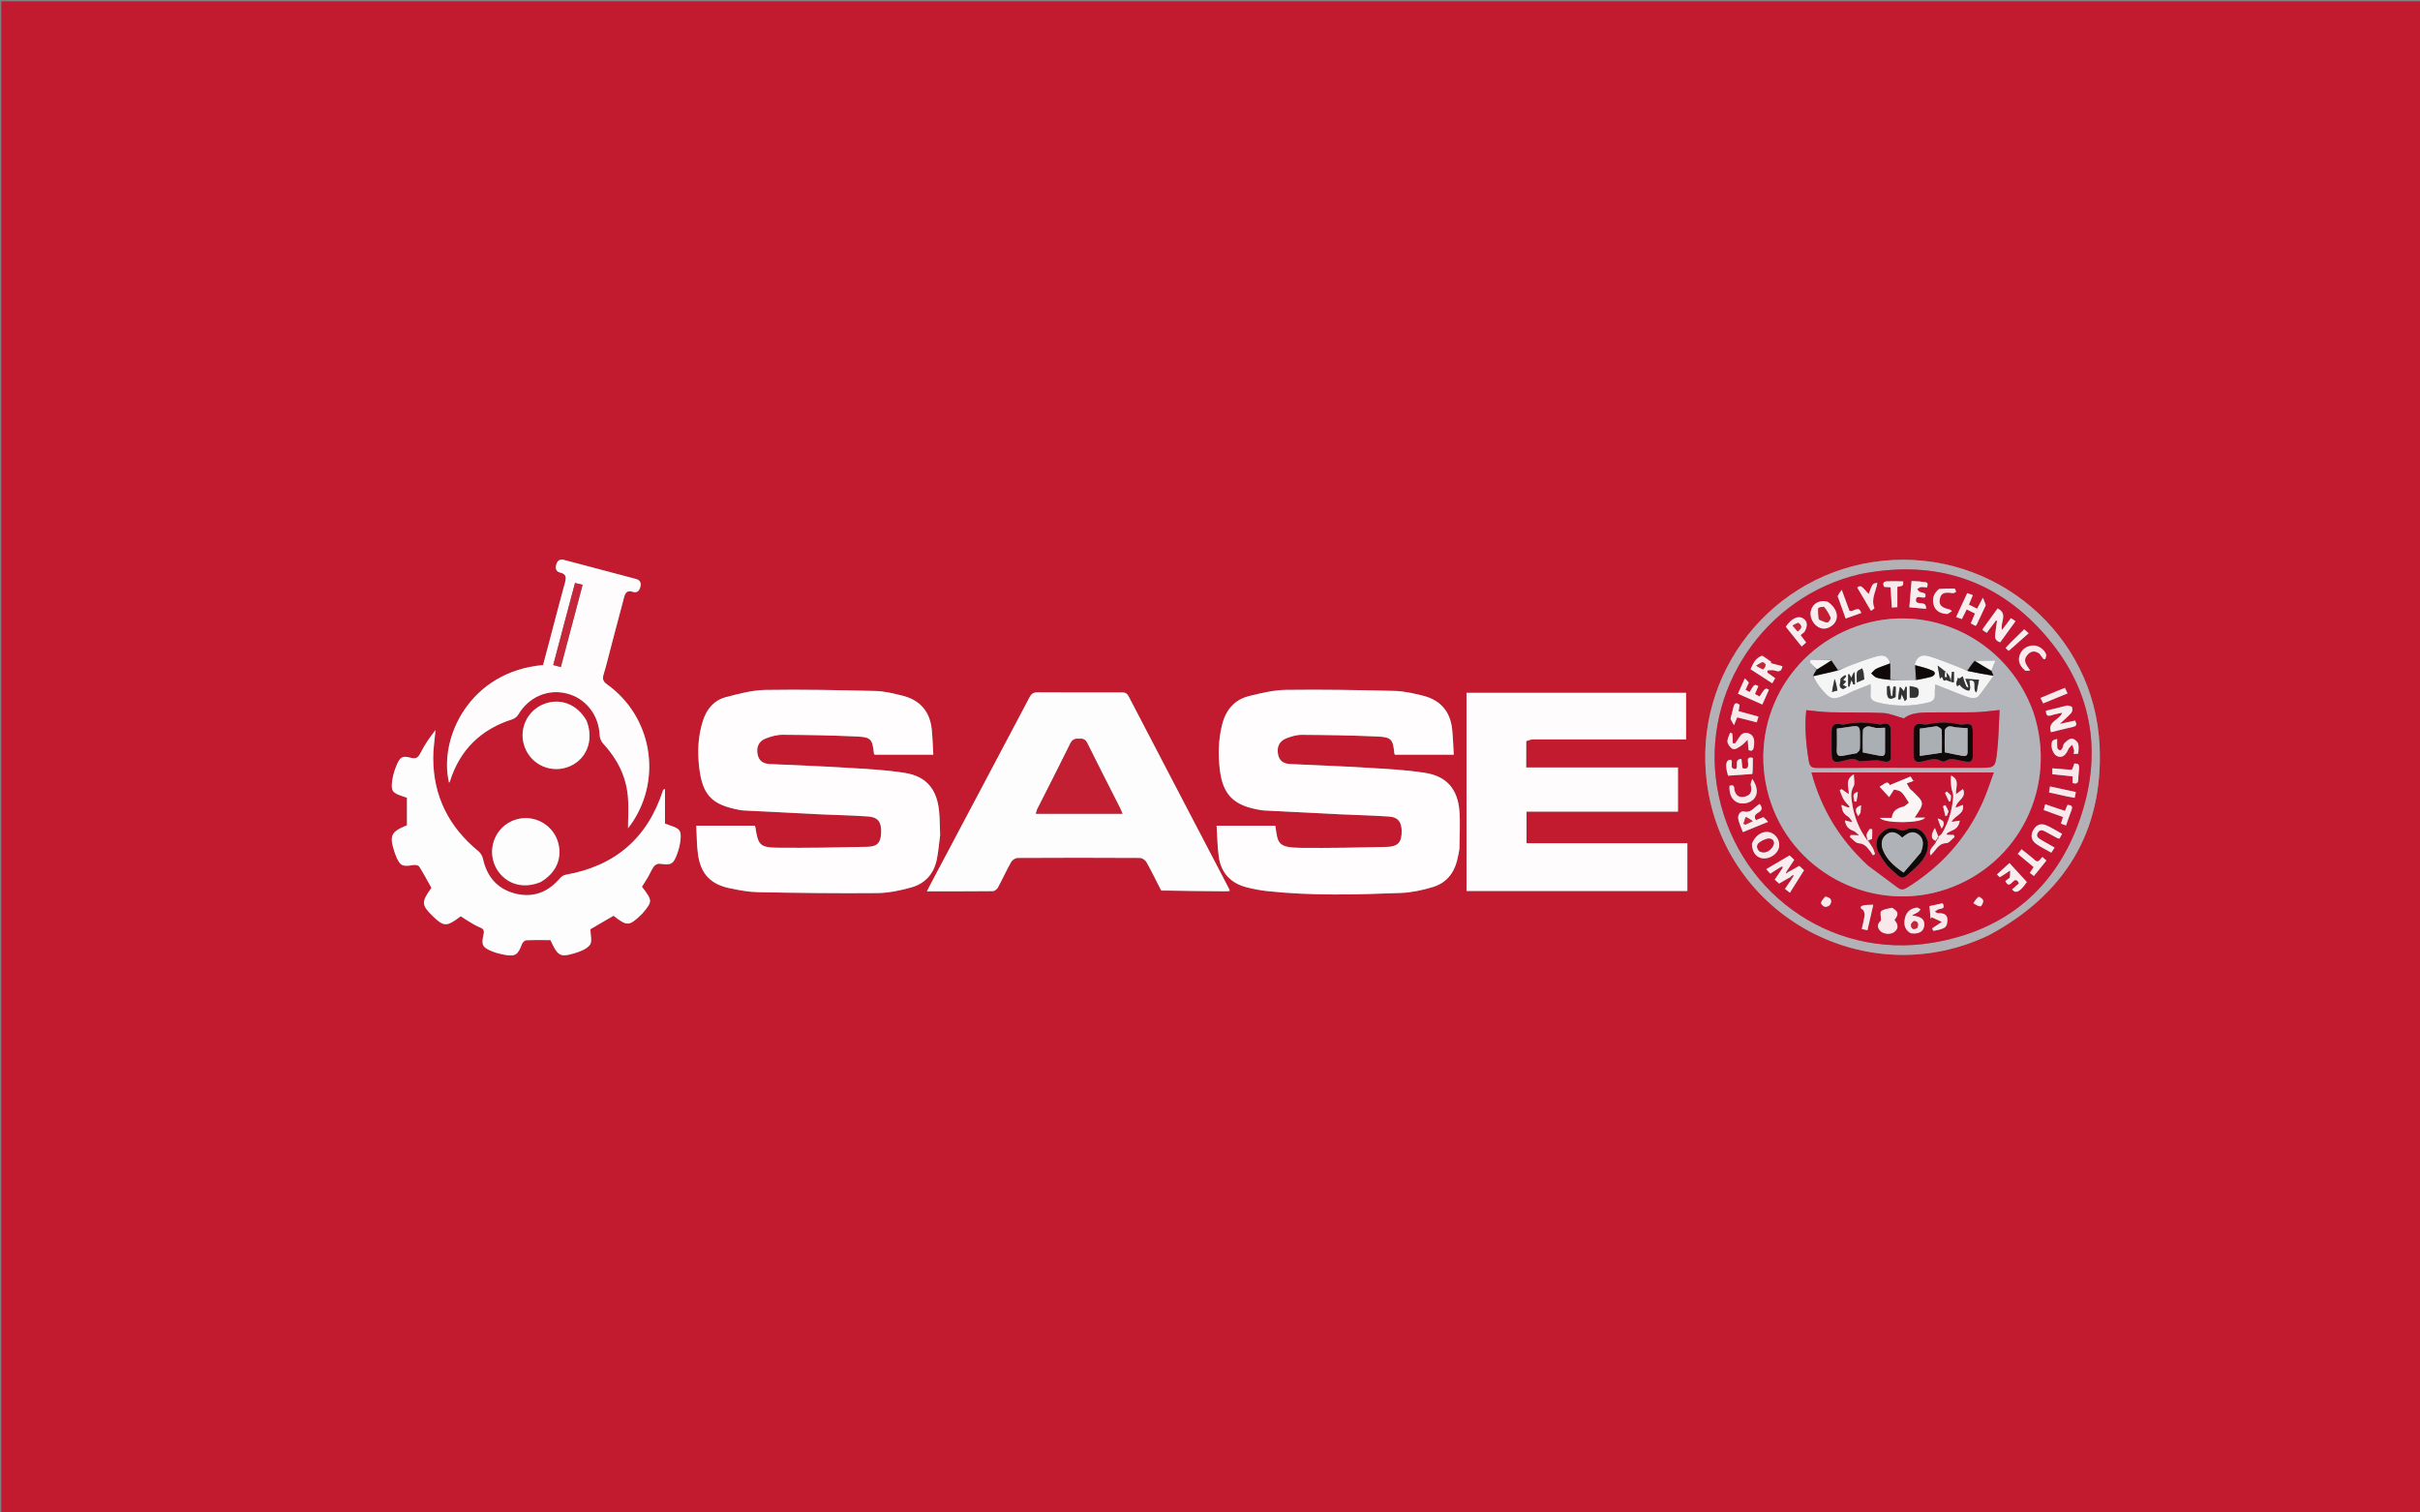 <svg version="1.1" id="Layer_1" xmlns="http://www.w3.org/2000/svg" xmlns:xlink="http://www.w3.org/1999/xlink" x="0px" y="0px"
	 width="100%" viewBox="0 0 1920 1200" enable-background="new 0 0 1920 1200" xml:space="preserve">
<rect x="0" y="0" width="1920" height="1200" fill="#808080" stroke="none"/>
<path fill="#C21B2F" opacity="1" stroke="none" 
	d="
M1194,1201 
	C796,1201 398.5,1201 1,1201 
	C1,801 1,401 1,1.001 
	C641,1 1280.999,1 1920.999,1 
	C1920.999,400.999 1920.999,800.999 1921,1200.999 
	C1678.833,1201 1436.667,1201 1194,1201 
M745.893,662.418 
	C745.633,656.1 745.678,649.752 745.054,643.47 
	C743.329,626.116 734.918,615.913 717.774,613.196 
	C702.379,610.756 686.682,610.045 671.087,609.088 
	C650.979,607.855 630.839,607.144 610.714,606.192 
	C605.68,605.954 602.092,603.798 601.07,598.526 
	C599.947,592.741 601.951,588.07 607.484,585.922 
	C611.745,584.268 616.473,582.935 620.984,582.963 
	C640.624,583.082 660.274,583.443 679.891,584.34 
	C691.083,584.852 692.122,586.476 693.398,597.902 
	C693.43,598.188 693.741,598.442 693.988,598.81 
	C709.177,598.81 724.424,598.81 740.46,598.81 
	C740.059,591.926 739.911,585.312 739.243,578.751 
	C737.773,564.295 729.694,555.27 715.693,551.859 
	C708.768,550.173 701.665,548.404 694.605,548.235 
	C665.47,547.535 636.312,546.9 607.182,547.395 
	C596.718,547.574 586.162,550.446 575.917,553.119 
	C566.606,555.549 560.788,562.406 557.796,571.566 
	C553.841,583.674 553.268,596.099 554.711,608.615 
	C557.266,630.769 564.628,638.5 586.51,642.554 
	C587.654,642.766 588.812,642.968 589.971,643.028 
	C610.259,644.068 630.545,645.125 650.836,646.094 
	C663.474,646.698 676.139,646.886 688.754,647.786 
	C696.551,648.343 699.309,652.14 699.123,660.143 
	C698.932,668.375 696.304,671.694 688.171,671.868 
	C664.534,672.376 640.883,672.847 617.246,672.585 
	C602.863,672.426 601.465,670.515 599.294,656.262 
	C599.246,655.945 599.052,655.651 598.834,655.124 
	C583.664,655.124 568.406,655.124 552.422,655.124 
	C552.84,662.762 552.759,670.275 553.755,677.641 
	C555.854,693.162 563.633,701.512 578.89,704.723 
	C586.362,706.296 594.016,707.721 601.613,707.863 
	C633.073,708.451 664.545,708.866 696.006,708.569 
	C705.015,708.484 714.204,706.529 722.942,704.104 
	C733.825,701.084 740.869,693.392 743.189,682.134 
	C744.46,675.964 744.981,669.64 745.893,662.418 
M1157.913,673.371 
	C1157.949,663.399 1158.63,653.379 1157.88,643.468 
	C1156.572,626.194 1147.769,615.876 1130.665,613.185 
	C1115.264,610.762 1099.566,610.047 1083.969,609.091 
	C1063.859,607.858 1043.717,607.141 1023.59,606.186 
	C1018.552,605.947 1014.949,603.804 1013.982,598.504 
	C1012.91,592.629 1014.933,588.026 1020.387,585.865 
	C1024.338,584.3 1028.728,582.984 1032.912,583.012 
	C1052.886,583.146 1072.87,583.474 1092.823,584.347 
	C1104.016,584.838 1105.195,586.607 1106.29,597.947 
	C1106.316,598.225 1106.626,598.475 1106.852,598.808 
	C1122.067,598.808 1137.318,598.808 1153.398,598.808 
	C1152.979,591.924 1152.802,585.316 1152.133,578.758 
	C1150.684,564.549 1142.858,555.444 1129.065,552.005 
	C1121.672,550.161 1114.054,548.375 1106.497,548.185 
	C1077.859,547.463 1049.199,546.962 1020.56,547.34 
	C1010.716,547.47 1000.769,549.85 991.121,552.224 
	C979.66,555.044 972.736,562.967 969.761,574.429 
	C966.573,586.715 966.307,599.111 967.919,611.611 
	C970.239,629.599 978.268,638.265 995.986,641.898 
	C998.429,642.399 1000.901,642.927 1003.38,643.059 
	C1023.502,644.129 1043.627,645.14 1063.754,646.102 
	C1076.559,646.714 1089.387,646.972 1102.172,647.856 
	C1108.997,648.327 1111.857,651.966 1112.063,658.674 
	C1112.35,668.033 1109.36,671.756 1100.037,671.96 
	C1077.394,672.457 1054.738,672.941 1032.095,672.694 
	C1013.418,672.491 1013.818,668.979 1011.832,655.13 
	C996.591,655.13 981.327,655.13 965.239,655.13 
	C965.772,663.337 965.875,671.326 966.896,679.195 
	C968.626,692.521 976.445,700.853 989.448,704.086 
	C994.602,705.368 999.866,706.399 1005.142,706.972 
	C1040.531,710.819 1076.02,709.843 1111.474,708.452 
	C1120.001,708.118 1128.664,706.248 1136.86,703.753 
	C1147.094,700.638 1153.521,693.096 1156.08,682.552 
	C1156.747,679.804 1157.252,677.017 1157.913,673.371 
M1210.957,587.595 
	C1212.832,587.274 1214.706,586.677 1216.582,586.675 
	C1255.078,586.62 1293.573,586.634 1332.069,586.634 
	C1333.989,586.634 1335.908,586.634 1337.701,586.634 
	C1337.701,573.81 1337.701,561.75 1337.701,549.7 
	C1279.407,549.7 1221.495,549.7 1163.507,549.7 
	C1163.507,602.269 1163.507,654.509 1163.507,706.929 
	C1222.056,706.929 1280.302,706.929 1338.729,706.929 
	C1338.729,694.301 1338.729,681.906 1338.729,669.044 
	C1296.052,669.044 1253.649,669.044 1211.133,669.044 
	C1211.133,660.517 1211.133,652.46 1211.133,643.964 
	C1251.346,643.964 1291.256,643.964 1331.289,643.964 
	C1331.289,632.129 1331.289,620.742 1331.289,608.928 
	C1290.992,608.928 1251.072,608.928 1210.846,608.928 
	C1210.846,601.859 1210.846,595.221 1210.957,587.595 
M921.482,706.763 
	C938.459,706.894 955.436,707.03 972.413,707.144 
	C973.463,707.151 974.515,706.988 975.64,706.898 
	C975.454,706.129 975.439,705.789 975.296,705.516 
	C948.64,654.482 921.945,603.468 895.387,552.382 
	C893.9,549.521 891.957,549.345 889.349,549.35 
	C867.353,549.397 845.357,549.452 823.363,549.295 
	C820.071,549.272 818.388,550.268 816.839,553.204 
	C790.591,602.951 764.212,652.628 737.865,702.323 
	C737.122,703.726 736.426,705.154 735.411,707.155 
	C753.412,707.155 770.558,707.219 787.702,707.033 
	C789.063,707.018 790.962,705.575 791.663,704.282 
	C795.309,697.554 798.472,690.56 802.224,683.896 
	C803.117,682.312 805.619,680.695 807.391,680.685 
	C839.716,680.493 872.044,680.492 904.369,680.685 
	C906.146,680.695 908.661,682.322 909.554,683.914 
	C913.621,691.164 917.231,698.67 921.482,706.763 
M509.948,724.438 
	C517.81,715.018 517.805,714.82 509.312,703.519 
	C510.964,700.887 512.711,698.269 514.285,695.551 
	C515.868,692.819 517.013,689.788 518.882,687.286 
	C519.769,686.099 522.004,685.073 523.44,685.281 
	C532.494,686.59 534.244,685.797 537.396,677.061 
	C538.571,673.803 539.443,670.345 539.821,666.909 
	C540.679,659.091 539.451,657.478 531.98,655.041 
	C530.743,654.637 529.53,654.158 527.584,653.452 
	C527.584,644.297 527.584,635.115 527.584,625.934 
	C526.301,626.391 526.099,626.838 525.949,627.301 
	C513.682,665.071 487.867,687.142 448.84,694.035 
	C447.134,694.337 445.294,695.627 444.13,696.983 
	C434.549,708.145 422.584,712.622 408.355,708.851 
	C394.35,705.138 386.265,695.428 383.148,681.32 
	C382.671,679.161 381.28,676.771 379.581,675.381 
	C356.109,656.182 343.693,631.637 343.707,601.2 
	C343.71,593.882 344.908,586.565 345.556,579.248 
	C340.991,584.919 336.901,590.929 333.655,597.366 
	C331.767,601.109 330.085,602.386 325.821,601.211 
	C319.53,599.478 317.521,600.507 314.915,606.507 
	C313.148,610.575 311.778,614.976 311.182,619.358 
	C310.077,627.491 311.4,629.11 319.073,631.627 
	C320.322,632.037 321.557,632.493 322.882,632.956 
	C322.882,640.377 322.882,647.62 322.882,654.753 
	C310.078,660.03 308.779,662.914 313.049,676.153 
	C313.304,676.944 313.604,677.721 313.912,678.493 
	C317.303,686.998 319.051,687.862 328.114,686.285 
	C329.554,686.034 332.004,686.539 332.638,687.545 
	C336.087,693.01 339.112,698.743 342.313,704.436 
	C334.186,715.621 334.301,718.06 343.459,726.948 
	C352.149,735.383 354.503,735.396 365.519,726.952 
	C367.965,728.507 370.428,730.173 372.99,731.673 
	C375.573,733.185 378.14,734.835 380.92,735.868 
	C383.987,737.009 384.268,738.719 383.611,741.594 
	C381.743,749.769 382.77,751.714 390.538,754.83 
	C393.449,755.998 396.551,756.801 399.638,757.398 
	C408.714,759.155 410.864,757.763 414.043,749.188 
	C414.538,747.853 416.203,746.083 417.4,746.025 
	C423.862,745.713 430.346,745.877 436.72,745.877 
	C442.531,758.467 444.403,759.726 455.691,756.337 
	C460.171,754.992 465.43,753.058 468.025,749.639 
	C470.027,747.002 468.425,741.629 468.425,737.23 
	C474.317,733.796 480.565,730.155 486.753,726.549 
	C497.587,734.984 499.074,734.917 508.763,725.667 
	C509.004,725.437 509.233,725.195 509.948,724.438 
M485.331,511.007 
	C488.611,498.619 491.91,486.236 495.161,473.84 
	C496.097,470.268 497.723,468.136 501.906,469.527 
	C505.374,470.681 507.197,468.91 508.047,465.61 
	C508.931,462.176 507.693,460.175 504.316,459.284 
	C485.487,454.318 466.659,449.342 447.841,444.331 
	C444.495,443.44 442.35,444.424 441.373,447.842 
	C440.447,451.079 441.067,453.496 444.671,454.351 
	C449.017,455.382 449.436,457.926 448.345,461.876 
	C444.176,476.955 440.283,492.11 436.284,507.236 
	C434.467,514.107 432.643,520.976 430.871,527.662 
	C372.646,532.749 347.867,585.539 356.262,620.995 
	C356.457,620.76 356.749,620.554 356.833,620.284 
	C364.725,594.993 381.425,578.594 406.633,570.62 
	C408.425,570.053 410.298,568.444 411.276,566.808 
	C419.531,552.992 434.575,546.398 449.703,550.205 
	C464.717,553.983 475.09,567.271 475.736,583.057 
	C475.832,585.391 476.907,588.181 478.48,589.879 
	C489.471,601.742 496.637,615.453 498.121,631.592 
	C498.912,640.191 498.262,648.923 498.262,657.121 
	C498.954,656.191 500.279,654.555 501.451,652.815 
	C525.597,616.966 516.951,568.315 481.75,543.079 
	C478.413,540.687 477.752,538.722 478.92,534.949 
	C481.281,527.324 483.088,519.526 485.331,511.007 
M1578.31,741.8 
	C1637.937,709.715 1668.76,660.017 1665.808,592.134 
	C1661.922,502.768 1582.705,435.878 1493.791,444.934 
	C1406.004,453.875 1342.62,534.073 1354.291,621.441 
	C1368.414,727.178 1481.47,788.262 1578.31,741.8 
M429.114,699.737 
	C441.016,692.778 446.102,681.499 442.957,669.038 
	C440.094,657.69 429.587,649.368 417.781,649.098 
	C406.92,648.85 397.103,655.07 392.738,664.964 
	C388.292,675.044 390.373,686.737 398.006,694.571 
	C405.826,702.596 417.017,704.605 429.114,699.737 
M465.167,571.465 
	C457.877,558.577 444.159,553.428 431.209,558.718 
	C418.62,563.861 411.914,577.61 415.631,590.661 
	C419.85,605.471 435.392,613.676 449.928,608.765 
	C464.946,603.692 471.712,587.804 465.167,571.465 
z"/>
<path fill="#FFFDFD" opacity="1" stroke="none" 
	d="
M745.867,662.902 
	C744.981,669.64 744.46,675.964 743.189,682.134 
	C740.869,693.392 733.825,701.084 722.942,704.104 
	C714.204,706.529 705.015,708.484 696.006,708.569 
	C664.545,708.866 633.073,708.451 601.613,707.863 
	C594.016,707.721 586.362,706.296 578.89,704.723 
	C563.633,701.512 555.854,693.162 553.755,677.641 
	C552.759,670.275 552.84,662.762 552.422,655.124 
	C568.406,655.124 583.664,655.124 598.834,655.124 
	C599.052,655.651 599.246,655.945 599.294,656.262 
	C601.465,670.515 602.863,672.426 617.246,672.585 
	C640.883,672.847 664.534,672.376 688.171,671.868 
	C696.304,671.694 698.932,668.375 699.123,660.143 
	C699.309,652.14 696.551,648.343 688.754,647.786 
	C676.139,646.886 663.474,646.698 650.836,646.094 
	C630.545,645.125 610.259,644.068 589.971,643.028 
	C588.812,642.968 587.654,642.766 586.51,642.554 
	C564.628,638.5 557.266,630.769 554.711,608.615 
	C553.268,596.099 553.841,583.674 557.796,571.566 
	C560.788,562.406 566.606,555.549 575.917,553.119 
	C586.162,550.446 596.718,547.574 607.182,547.395 
	C636.312,546.9 665.47,547.535 694.605,548.235 
	C701.665,548.404 708.768,550.173 715.693,551.859 
	C729.694,555.27 737.773,564.295 739.243,578.751 
	C739.911,585.312 740.059,591.926 740.46,598.81 
	C724.424,598.81 709.177,598.81 693.988,598.81 
	C693.741,598.442 693.43,598.188 693.398,597.902 
	C692.122,586.476 691.083,584.852 679.891,584.34 
	C660.274,583.443 640.624,583.082 620.984,582.963 
	C616.473,582.935 611.745,584.268 607.484,585.922 
	C601.951,588.07 599.947,592.741 601.07,598.526 
	C602.092,603.798 605.68,605.954 610.714,606.192 
	C630.839,607.144 650.979,607.855 671.087,609.088 
	C686.682,610.045 702.379,610.756 717.774,613.196 
	C734.918,615.913 743.329,626.116 745.054,643.47 
	C745.678,649.752 745.633,656.1 745.867,662.902 
z"/>
<path fill="#FFFDFE" opacity="1" stroke="none" 
	d="
M1157.872,673.81 
	C1157.252,677.017 1156.747,679.804 1156.08,682.552 
	C1153.521,693.096 1147.094,700.638 1136.86,703.753 
	C1128.664,706.248 1120.001,708.118 1111.474,708.452 
	C1076.02,709.843 1040.531,710.819 1005.142,706.972 
	C999.866,706.399 994.602,705.368 989.448,704.086 
	C976.445,700.853 968.626,692.521 966.896,679.195 
	C965.875,671.326 965.772,663.337 965.239,655.13 
	C981.327,655.13 996.591,655.13 1011.832,655.13 
	C1013.818,668.979 1013.418,672.491 1032.095,672.694 
	C1054.738,672.941 1077.394,672.457 1100.037,671.96 
	C1109.36,671.756 1112.35,668.033 1112.063,658.674 
	C1111.857,651.966 1108.997,648.327 1102.172,647.856 
	C1089.387,646.972 1076.559,646.714 1063.754,646.102 
	C1043.627,645.14 1023.502,644.129 1003.38,643.059 
	C1000.901,642.927 998.429,642.399 995.986,641.898 
	C978.268,638.265 970.239,629.599 967.919,611.611 
	C966.307,599.111 966.573,586.715 969.761,574.429 
	C972.736,562.967 979.66,555.044 991.121,552.224 
	C1000.769,549.85 1010.716,547.47 1020.56,547.34 
	C1049.199,546.962 1077.859,547.463 1106.497,548.185 
	C1114.054,548.375 1121.672,550.161 1129.065,552.005 
	C1142.858,555.444 1150.684,564.549 1152.133,578.758 
	C1152.802,585.316 1152.979,591.924 1153.398,598.808 
	C1137.318,598.808 1122.067,598.808 1106.852,598.808 
	C1106.626,598.475 1106.316,598.225 1106.29,597.947 
	C1105.195,586.607 1104.016,584.838 1092.823,584.347 
	C1072.87,583.474 1052.886,583.146 1032.912,583.012 
	C1028.728,582.984 1024.338,584.3 1020.387,585.865 
	C1014.933,588.026 1012.91,592.629 1013.982,598.504 
	C1014.949,603.804 1018.552,605.947 1023.59,606.186 
	C1043.717,607.141 1063.859,607.858 1083.969,609.091 
	C1099.566,610.047 1115.264,610.762 1130.665,613.185 
	C1147.769,615.876 1156.572,626.194 1157.88,643.468 
	C1158.63,653.379 1157.949,663.399 1157.872,673.81 
z"/>
<path fill="#FEFCFC" opacity="1" stroke="none" 
	d="
M1210.901,588.088 
	C1210.846,595.221 1210.846,601.859 1210.846,608.928 
	C1251.072,608.928 1290.992,608.928 1331.289,608.928 
	C1331.289,620.742 1331.289,632.129 1331.289,643.964 
	C1291.256,643.964 1251.346,643.964 1211.133,643.964 
	C1211.133,652.46 1211.133,660.517 1211.133,669.044 
	C1253.649,669.044 1296.052,669.044 1338.729,669.044 
	C1338.729,681.906 1338.729,694.301 1338.729,706.929 
	C1280.302,706.929 1222.056,706.929 1163.507,706.929 
	C1163.507,654.509 1163.507,602.269 1163.507,549.7 
	C1221.495,549.7 1279.407,549.7 1337.701,549.7 
	C1337.701,561.75 1337.701,573.81 1337.701,586.634 
	C1335.908,586.634 1333.989,586.634 1332.069,586.634 
	C1293.573,586.634 1255.078,586.62 1216.582,586.675 
	C1214.706,586.677 1212.832,587.274 1210.901,588.088 
z"/>
<path fill="#FEFDFD" opacity="1" stroke="none" 
	d="
M921.244,706.424 
	C917.231,698.67 913.621,691.164 909.554,683.914 
	C908.661,682.322 906.146,680.695 904.369,680.685 
	C872.044,680.492 839.716,680.493 807.391,680.685 
	C805.619,680.695 803.117,682.312 802.224,683.896 
	C798.472,690.56 795.309,697.554 791.663,704.282 
	C790.962,705.575 789.063,707.018 787.702,707.033 
	C770.558,707.219 753.412,707.155 735.411,707.155 
	C736.426,705.154 737.122,703.726 737.865,702.323 
	C764.212,652.628 790.591,602.951 816.839,553.204 
	C818.388,550.268 820.071,549.272 823.363,549.295 
	C845.357,549.452 867.353,549.397 889.349,549.35 
	C891.957,549.345 893.9,549.521 895.387,552.382 
	C921.945,603.468 948.64,654.482 975.296,705.516 
	C975.439,705.789 975.454,706.129 975.64,706.898 
	C974.515,706.988 973.463,707.151 972.413,707.144 
	C955.436,707.03 938.459,706.894 921.244,706.424 
M822.689,642.601 
	C822.411,643.592 822.134,644.583 821.853,645.587 
	C844.88,645.587 867.433,645.587 890.542,645.587 
	C889.723,643.707 889.154,642.201 888.432,640.772 
	C879.806,623.716 871.08,606.711 862.592,589.587 
	C861.151,586.681 859.355,586.008 856.381,586.052 
	C853.22,586.099 850.976,586.318 849.28,589.777 
	C840.721,607.234 831.813,624.519 822.689,642.601 
z"/>
<path fill="#FEFDFD" opacity="1" stroke="none" 
	d="
M509.708,724.698 
	C509.233,725.195 509.004,725.437 508.763,725.667 
	C499.074,734.917 497.587,734.984 486.753,726.549 
	C480.565,730.155 474.317,733.796 468.425,737.23 
	C468.425,741.629 470.027,747.002 468.025,749.639 
	C465.43,753.058 460.171,754.992 455.691,756.337 
	C444.403,759.726 442.531,758.467 436.72,745.877 
	C430.346,745.877 423.862,745.713 417.4,746.025 
	C416.203,746.083 414.538,747.853 414.043,749.188 
	C410.864,757.763 408.714,759.155 399.638,757.398 
	C396.551,756.801 393.449,755.998 390.538,754.83 
	C382.77,751.714 381.743,749.769 383.611,741.594 
	C384.268,738.719 383.987,737.009 380.92,735.868 
	C378.14,734.835 375.573,733.185 372.99,731.673 
	C370.428,730.173 367.965,728.507 365.519,726.952 
	C354.503,735.396 352.149,735.383 343.459,726.948 
	C334.301,718.06 334.186,715.621 342.313,704.436 
	C339.112,698.743 336.087,693.01 332.638,687.545 
	C332.004,686.539 329.554,686.034 328.114,686.285 
	C319.051,687.862 317.303,686.998 313.912,678.493 
	C313.604,677.721 313.304,676.944 313.049,676.153 
	C308.779,662.914 310.078,660.03 322.882,654.753 
	C322.882,647.62 322.882,640.377 322.882,632.956 
	C321.557,632.493 320.322,632.037 319.073,631.627 
	C311.4,629.11 310.077,627.491 311.182,619.358 
	C311.778,614.976 313.148,610.575 314.915,606.507 
	C317.521,600.507 319.53,599.478 325.821,601.211 
	C330.085,602.386 331.767,601.109 333.655,597.366 
	C336.901,590.929 340.991,584.919 345.556,579.248 
	C344.908,586.565 343.71,593.882 343.707,601.2 
	C343.693,631.637 356.109,656.182 379.581,675.381 
	C381.28,676.771 382.671,679.161 383.148,681.32 
	C386.265,695.428 394.35,705.138 408.355,708.851 
	C422.584,712.622 434.549,708.145 444.13,696.983 
	C445.294,695.627 447.134,694.337 448.84,694.035 
	C487.867,687.142 513.682,665.071 525.949,627.301 
	C526.099,626.838 526.301,626.391 527.584,625.934 
	C527.584,635.115 527.584,644.297 527.584,653.452 
	C529.53,654.158 530.743,654.637 531.98,655.041 
	C539.451,657.478 540.679,659.091 539.821,666.909 
	C539.443,670.345 538.571,673.803 537.396,677.061 
	C534.244,685.797 532.494,686.59 523.44,685.281 
	C522.004,685.073 519.769,686.099 518.882,687.286 
	C517.013,689.788 515.868,692.819 514.285,695.551 
	C512.711,698.269 510.964,700.887 509.312,703.519 
	C517.805,714.82 517.81,715.018 509.708,724.698 
z"/>
<path fill="#FEFCFC" opacity="1" stroke="none" 
	d="
M485.227,511.404 
	C483.088,519.526 481.281,527.324 478.92,534.949 
	C477.752,538.722 478.413,540.687 481.75,543.079 
	C516.951,568.315 525.597,616.966 501.451,652.815 
	C500.279,654.555 498.954,656.191 498.262,657.121 
	C498.262,648.923 498.912,640.191 498.121,631.592 
	C496.637,615.453 489.471,601.742 478.48,589.879 
	C476.907,588.181 475.832,585.391 475.736,583.057 
	C475.09,567.271 464.717,553.983 449.703,550.205 
	C434.575,546.398 419.531,552.992 411.276,566.808 
	C410.298,568.444 408.425,570.053 406.633,570.62 
	C381.425,578.594 364.725,594.993 356.833,620.284 
	C356.749,620.554 356.457,620.76 356.256,620.991 
	C347.867,585.539 372.646,532.749 430.871,527.662 
	C432.643,520.976 434.467,514.107 436.284,507.236 
	C440.283,492.11 444.176,476.955 448.345,461.876 
	C449.436,457.926 449.017,455.382 444.671,454.351 
	C441.067,453.496 440.447,451.079 441.373,447.842 
	C442.35,444.424 444.495,443.44 447.841,444.331 
	C466.659,449.342 485.487,454.318 504.316,459.284 
	C507.693,460.175 508.931,462.176 508.047,465.61 
	C507.197,468.91 505.374,470.681 501.906,469.527 
	C497.723,468.136 496.097,470.268 495.161,473.84 
	C491.91,486.236 488.611,498.619 485.227,511.404 
M446.949,497.383 
	C444.321,507.317 441.694,517.25 438.948,527.634 
	C441.053,528.199 442.856,528.683 444.955,529.246 
	C450.785,507.235 456.466,485.782 462.243,463.968 
	C459.996,463.439 458.299,463.04 456.207,462.547 
	C453.104,474.169 450.113,485.375 446.949,497.383 
z"/>
<path fill="#B3B1B6" opacity="1" stroke="none" 
	d="
M1577.972,741.955 
	C1481.47,788.262 1368.414,727.178 1354.291,621.441 
	C1342.62,534.073 1406.004,453.875 1493.791,444.934 
	C1582.705,435.878 1661.922,502.768 1665.808,592.134 
	C1668.76,660.017 1637.937,709.715 1577.972,741.955 
M1475.249,455.658 
	C1399.881,473.182 1349.794,547.807 1362.262,624 
	C1375.696,706.094 1451.126,761.552 1533.174,747.961 
	C1591.555,738.291 1631.926,704.292 1650.725,648.309 
	C1669.589,592.132 1657.845,540.48 1616.869,497.55 
	C1578.454,457.303 1530.463,444.501 1475.249,455.658 
z"/>
<path fill="#FEFDFD" opacity="1" stroke="none" 
	d="
M428.764,699.883 
	C417.017,704.605 405.826,702.596 398.006,694.571 
	C390.373,686.737 388.292,675.044 392.738,664.964 
	C397.103,655.07 406.92,648.85 417.781,649.098 
	C429.587,649.368 440.094,657.69 442.957,669.038 
	C446.102,681.499 441.016,692.778 428.764,699.883 
z"/>
<path fill="#FEFDFD" opacity="1" stroke="none" 
	d="
M465.347,571.801 
	C471.712,587.804 464.946,603.692 449.928,608.765 
	C435.392,613.676 419.85,605.471 415.631,590.661 
	C411.914,577.61 418.62,563.861 431.209,558.718 
	C444.159,553.428 457.877,558.577 465.347,571.801 
z"/>
<path fill="#C31F32" opacity="1" stroke="none" 
	d="
M822.858,642.232 
	C831.813,624.519 840.721,607.234 849.28,589.777 
	C850.976,586.318 853.22,586.099 856.381,586.052 
	C859.355,586.008 861.151,586.681 862.592,589.587 
	C871.08,606.711 879.806,623.716 888.432,640.772 
	C889.154,642.201 889.723,643.707 890.542,645.587 
	C867.433,645.587 844.88,645.587 821.853,645.587 
	C822.134,644.583 822.411,643.592 822.858,642.232 
z"/>
<path fill="#C5273A" opacity="1" stroke="none" 
	d="
M447.035,496.982 
	C450.113,485.375 453.104,474.169 456.207,462.547 
	C458.299,463.04 459.996,463.439 462.243,463.968 
	C456.466,485.782 450.785,507.235 444.955,529.246 
	C442.856,528.683 441.053,528.199 438.948,527.634 
	C441.694,517.25 444.321,507.317 447.035,496.982 
z"/>
<path fill="#C41633" opacity="1" stroke="none" 
	d="
M1475.65,455.541 
	C1530.463,444.501 1578.454,457.303 1616.869,497.55 
	C1657.845,540.48 1669.589,592.132 1650.725,648.309 
	C1631.926,704.292 1591.555,738.291 1533.174,747.961 
	C1451.126,761.552 1375.696,706.094 1362.262,624 
	C1349.794,547.807 1399.881,473.182 1475.65,455.541 
M1413.887,687.851 
	C1414.023,687.998 1414.159,688.146 1414.068,688.942 
	C1412.17,691.76 1410.272,694.579 1408.059,697.867 
	C1409.323,699.021 1410.382,699.99 1411.528,701.036 
	C1414.747,699.125 1417.688,697.379 1421.261,696.085 
	C1421.488,696.209 1421.716,696.333 1421.707,697.132 
	C1419.944,699.724 1418.182,702.315 1416.188,705.248 
	C1417.533,706.308 1418.706,707.231 1420.061,708.299 
	C1423.97,702.095 1427.579,696.367 1431.286,690.484 
	C1429.895,689.199 1428.704,688.098 1427.484,686.971 
	C1424.289,688.816 1421.286,690.55 1417.859,691.884 
	C1417.713,691.756 1417.567,691.628 1417.75,690.903 
	C1419.561,688.177 1421.373,685.452 1423.517,682.226 
	C1422.204,680.96 1421.043,679.84 1419.847,678.687 
	C1413.494,682.43 1407.579,685.913 1401.316,689.602 
	C1402.591,691.024 1403.52,692.06 1404.5,693.154 
	C1407.676,691.119 1410.586,689.255 1413.887,687.851 
M1613.051,564.53 
	C1592.205,506.953 1529.951,476.826 1473.208,496.854 
	C1415.321,517.287 1385.18,579.518 1405.167,637.338 
	C1424.812,694.168 1487.545,724.807 1544.459,705.369 
	C1602.268,685.625 1632.797,623.494 1613.051,564.53 
M1639.98,559.788 
	C1634.373,561.169 1628.766,562.55 1623.237,563.911 
	C1623.238,567.569 1624.526,568.516 1627.592,567.503 
	C1630.275,566.616 1633.103,566.167 1636.123,565.465 
	C1633.989,571.467 1624.172,572.189 1627.241,580.928 
	C1633.32,579.448 1638.941,578 1644.603,576.73 
	C1648.119,575.942 1647.662,574.167 1646.255,571.734 
	C1642.508,572.55 1638.964,573.322 1634.2,574.36 
	C1637.984,570.798 1640.931,568.343 1643.426,565.492 
	C1644.25,564.551 1644.326,562.461 1643.932,561.139 
	C1643.703,560.371 1641.86,560.084 1639.98,559.788 
M1583.271,500.786 
	C1582.938,504.164 1581.569,507.909 1586.928,509.621 
	C1590.847,504.227 1594.894,498.656 1599.105,492.86 
	C1597.659,491.901 1596.627,491.218 1595.448,490.437 
	C1593.008,493.68 1590.75,496.681 1588.436,499.756 
	C1586.517,494.133 1593.517,487.111 1584.905,482.734 
	C1580.902,488.242 1577.097,493.472 1573.31,498.714 
	C1573.137,498.953 1573.13,499.312 1572.972,499.88 
	C1573.957,500.545 1575.005,501.253 1576.235,502.084 
	C1578.818,498.649 1581.246,495.419 1583.674,492.189 
	C1583.915,492.313 1584.157,492.437 1584.398,492.561 
	C1584.066,495.013 1583.734,497.466 1583.271,500.786 
M1500.877,720.116 
	C1498.039,720.958 1494.725,721.195 1492.557,722.894 
	C1491.44,723.77 1492.361,727.247 1492.361,730.367 
	C1490.308,732.106 1488.478,734.913 1491.637,738.447 
	C1494.168,741.279 1500.179,741.728 1503.106,739.297 
	C1506.806,736.222 1505.644,732.977 1503.024,729.96 
	C1506.608,725.15 1506.346,723.512 1500.877,720.116 
M1389.9,669.798 
	C1390.165,675.915 1393.04,679.957 1397.808,680.914 
	C1402.605,681.877 1408.453,678.913 1410.686,674.387 
	C1412.665,670.378 1411.466,665.431 1407.757,662.301 
	C1402.003,657.445 1393.424,660.681 1389.9,669.798 
M1575.62,479.969 
	C1574.984,478.473 1574.349,476.977 1573.19,474.251 
	C1571.104,478.238 1569.91,480.52 1568.635,482.958 
	C1566.195,481.749 1564.178,480.749 1562.108,479.724 
	C1563.227,477.02 1564.16,474.765 1565.227,472.185 
	C1563.628,471.604 1562.318,471.127 1560.798,470.574 
	C1557.78,477.054 1554.936,483.161 1551.951,489.57 
	C1553.754,490.204 1555.072,490.668 1556.507,491.172 
	C1557.848,488.487 1559.015,486.153 1560.331,483.519 
	C1562.722,484.7 1564.737,485.695 1566.92,486.772 
	C1565.744,489.55 1564.734,491.935 1563.601,494.611 
	C1565.024,495.35 1566.248,495.985 1567.395,496.58 
	C1567.869,496.043 1568.156,495.832 1568.29,495.548 
	C1570.625,490.59 1572.941,485.624 1575.62,479.969 
M1449.712,477.288 
	C1448.402,477.156 1447.068,476.795 1445.787,476.933 
	C1441.462,477.399 1438.37,479.67 1436.955,483.84 
	C1435.491,488.156 1437.459,493.701 1441.373,496.659 
	C1444.966,499.374 1448.712,499.371 1452.48,497.055 
	C1459.749,492.588 1458.743,483.179 1449.712,477.288 
M1398.695,648.488 
	C1396.889,649.198 1395.083,649.907 1393.121,650.678 
	C1390.991,647.242 1393.254,645.767 1395.32,644.502 
	C1398.354,642.644 1398.253,640.586 1396.07,637.846 
	C1395.232,638.446 1394.444,639.012 1393.656,639.577 
	C1390.707,641.695 1388.745,645.021 1383.784,643.863 
	C1380.7,643.144 1378.41,646.602 1379.16,650.044 
	C1379.908,653.476 1381.506,656.722 1382.789,660.204 
	C1389.761,657.347 1395.864,654.846 1402.736,652.029 
	C1401.333,650.418 1400.363,649.304 1398.695,648.488 
M1397.831,520.249 
	C1392.676,521.967 1390.986,526.455 1388.862,530.957 
	C1394.696,534.743 1400.24,538.34 1406.086,542.134 
	C1406.95,540.636 1407.64,539.44 1408.414,538.097 
	C1406.148,536.468 1404.163,535.041 1402.177,533.614 
	C1402.241,533.037 1402.304,532.461 1402.367,531.884 
	C1404.301,531.884 1406.419,531.375 1408.131,531.992 
	C1411.477,533.197 1413.445,532.716 1414.158,528.546 
	C1410.976,527.719 1407.822,526.899 1404.668,526.078 
	C1404.917,525.815 1405.166,525.551 1405.414,525.287 
	C1403.133,523.587 1400.852,521.888 1397.831,520.249 
M1620.526,667.015 
	C1618.309,665.457 1614.676,664.303 1616.758,660.713 
	C1618.949,656.934 1621.948,659.408 1624.53,660.746 
	C1627.187,662.123 1629.777,663.629 1632.418,665.037 
	C1632.81,665.245 1633.326,665.219 1633.987,665.339 
	C1634.62,664.151 1635.218,663.028 1636.011,661.54 
	C1632.052,659.352 1628.373,657.109 1624.513,655.237 
	C1619.608,652.858 1615.94,653.978 1613.373,658.262 
	C1610.707,662.71 1611.519,666.963 1616.016,669.93 
	C1619.6,672.295 1623.471,674.226 1627.478,676.499 
	C1628.404,675.074 1629.171,673.894 1630.1,672.463 
	C1626.912,670.646 1624.039,669.007 1620.526,667.015 
M1387.638,541.319 
	C1386.65,540.416 1385.663,539.513 1384.304,538.271 
	C1382.286,542.757 1380.669,546.353 1378.859,550.376 
	C1385.471,553.309 1391.755,556.096 1398.205,558.958 
	C1400.092,554.738 1401.771,550.983 1403.44,547.25 
	C1400.619,545.661 1400.619,545.661 1395.954,552.64 
	C1394.8,551.985 1393.623,551.316 1392.388,550.615 
	C1393.401,548.246 1394.235,546.298 1395.058,544.373 
	C1391.881,542.719 1391.881,542.719 1388.127,549.059 
	C1387.089,548.492 1386.041,547.92 1384.906,547.3 
	C1385.812,545.292 1386.561,543.633 1387.638,541.319 
M1594.297,696.588 
	C1593.124,697.456 1591.952,698.325 1591.014,699.019 
	C1593.073,703.384 1594.87,701.749 1596.6,699.94 
	C1598.576,697.873 1600.316,697.147 1601.765,700.995 
	C1600.994,701.627 1600.082,702.341 1599.209,703.101 
	C1598.233,703.95 1597.293,704.841 1596.352,705.7 
	C1599.312,709.346 1602.575,707.658 1608.089,699.795 
	C1603.562,694.869 1598.995,689.899 1594.256,684.743 
	C1590.839,687.875 1587.718,690.736 1584.367,693.807 
	C1585.38,694.74 1586.466,696.066 1586.719,695.922 
	C1589.086,694.58 1591.312,692.985 1594.835,690.62 
	C1594.835,693.036 1594.835,694.562 1594.297,696.588 
M1516.278,740.579 
	C1522.431,741.355 1526.225,739.061 1526.686,734.288 
	C1527.158,729.402 1524.186,727.082 1516.884,726.419 
	C1518.401,725.321 1520.154,724.659 1521.737,723.712 
	C1522.556,723.223 1523.072,722.227 1523.726,721.46 
	C1522.707,720.977 1521.618,719.97 1520.683,720.098 
	C1515.981,720.743 1512.627,723.345 1511.483,728.046 
	C1510.313,732.854 1510.651,737.375 1516.278,740.579 
M1523.133,461.292 
	C1521.056,461.195 1518.979,461.098 1516.607,460.987 
	C1515.994,468.299 1515.43,475.008 1514.857,481.834 
	C1519.595,482.271 1523.669,482.648 1528.094,483.056 
	C1528.404,476.225 1522.332,480.333 1520.129,477.162 
	C1519.525,470.806 1525.293,475.387 1527.549,473.762 
	C1527.913,470.76 1527.888,470.856 1523.454,469.708 
	C1522.502,469.461 1521.804,468.237 1520.989,467.464 
	C1521.936,466.895 1522.837,465.966 1523.839,465.841 
	C1525.441,465.641 1527.109,465.975 1528.846,466.09 
	C1530.953,460.296 1526.036,462.39 1523.133,461.292 
M1390.699,613.959 
	C1390.699,609.718 1390.699,605.477 1390.699,601.294 
	C1385.738,600.021 1386.77,603.365 1386.941,605.564 
	C1387.208,609.005 1386.324,610.681 1382.394,609.378 
	C1382.158,607.081 1381.925,604.816 1381.646,602.105 
	C1375.489,602.57 1379.568,607.833 1377.25,610.142 
	C1371.271,610.342 1375.614,604.621 1373.247,602.741 
	C1369.282,602.723 1368.434,606.907 1371.018,615.433 
	C1377.211,615.03 1383.506,614.62 1390.699,613.959 
M1431.806,501.175 
	C1434.539,496.356 1433.993,492.596 1430.249,490.461 
	C1426.394,488.262 1421.138,490.869 1416.82,497.254 
	C1420.923,502.359 1425.072,507.518 1429.401,512.904 
	C1430.74,511.724 1431.818,510.775 1432.983,509.749 
	C1431.523,507.82 1430.235,506.119 1428.55,503.893 
	C1429.513,503.136 1430.416,502.426 1431.806,501.175 
M1632.096,593.295 
	C1632.096,591.218 1632.096,589.14 1632.096,586.252 
	C1630.59,586.871 1628.903,587.018 1628.402,587.865 
	C1626.401,591.248 1628.584,598.21 1631.87,599.794 
	C1635.72,601.649 1638.749,599.728 1641.096,594.281 
	C1641.656,592.981 1643.014,592.024 1644.005,590.91 
	C1644.541,592.339 1645.195,593.738 1645.562,595.209 
	C1645.743,595.931 1645.393,596.786 1645.2,598.183 
	C1646.671,598.071 1648.856,598.041 1648.866,597.884 
	C1649.026,595.153 1649.559,592.168 1648.654,589.745 
	C1648.008,588.016 1645.32,585.957 1643.601,586.008 
	C1641.631,586.066 1639.551,588.104 1637.862,589.656 
	C1636.995,590.453 1636.959,592.103 1636.4,593.298 
	C1635.446,595.338 1634.185,596.291 1632.096,593.295 
M1374.048,581.782 
	C1373.585,581.602 1373.122,581.422 1372.659,581.242 
	C1371.882,583.756 1370.217,586.411 1370.59,588.74 
	C1370.934,590.889 1373.136,593.65 1375.138,594.336 
	C1376.736,594.884 1379.433,592.965 1381.334,591.683 
	C1383.27,590.378 1384.828,588.514 1386.552,586.894 
	C1386.788,589.471 1387.024,592.047 1387.302,595.083 
	C1390.175,596.445 1391.402,595.449 1391.713,590.139 
	C1391.929,586.447 1391.216,583.035 1387.099,581.754 
	C1383.377,580.595 1381.182,582.74 1379.423,585.68 
	C1378.544,587.15 1377.483,588.512 1376.505,589.922 
	C1375.913,589.81 1375.321,589.698 1374.729,589.585 
	C1374.729,587.108 1374.729,584.63 1374.048,581.782 
M1375.959,626.272 
	C1376.08,623.322 1374.88,622.362 1372.146,623.522 
	C1371.756,630.241 1374.263,635.074 1378.931,636.839 
	C1383.196,638.452 1388.939,636.997 1391.729,633.596 
	C1394.806,629.847 1394.6,624.488 1390.224,617.949 
	C1389.606,620.276 1388.735,621.696 1389.016,622.83 
	C1390.09,627.147 1389.511,630.586 1384.785,631.966 
	C1380.392,633.249 1377.272,631.741 1375.959,626.272 
M1537.151,724.642 
	C1536.46,724.194 1535.77,723.747 1535.08,723.3 
	C1535.953,722.706 1536.768,721.992 1537.71,721.544 
	C1539.676,720.609 1543.85,721.57 1541.276,716.621 
	C1537.926,717.355 1534.568,718.091 1530.819,718.912 
	C1531.144,722.452 1531.44,725.686 1531.736,728.92 
	C1532.05,728.544 1532.364,728.168 1532.679,727.792 
	C1535.324,729.003 1537.97,730.214 1540.616,731.425 
	C1538.25,733.017 1535.885,734.609 1532.897,736.62 
	C1532.999,736.785 1533.784,738.627 1534.135,738.548 
	C1537.272,737.839 1540.836,737.447 1543.234,735.606 
	C1544.772,734.426 1545.342,730.826 1544.945,728.556 
	C1544.338,725.092 1541.143,724.33 1537.151,724.642 
M1618.397,518.966 
	C1619.347,520.27 1620.298,521.574 1621.248,522.878 
	C1621.717,522.92 1622.186,522.963 1622.655,523.006 
	C1622.924,521.698 1623.771,520.162 1623.361,519.121 
	C1621.65,514.779 1616.573,511.64 1612.288,512.156 
	C1607.435,512.74 1603.866,515.406 1602.335,520.036 
	C1600.727,524.898 1603.047,528.827 1606.619,531.888 
	C1607.434,532.585 1609.356,531.99 1610.768,531.99 
	C1607.712,527.531 1604.714,524.285 1608.286,519.897 
	C1610.86,516.736 1614.163,515.604 1618.397,518.966 
M1538.099,467.487 
	C1533.977,470.987 1532.649,475.49 1534.334,480.477 
	C1535.898,485.108 1540.002,486.829 1544.537,487.119 
	C1545.702,487.194 1546.959,485.815 1548.687,484.804 
	C1547.319,483.831 1547.198,483.684 1547.051,483.649 
	C1540.09,482.005 1538.128,479.976 1539.023,475.334 
	C1539.94,470.577 1542.398,469.52 1549.331,470.628 
	C1550.141,470.758 1551.109,469.901 1552.004,469.502 
	C1551.559,468.621 1551.139,466.993 1550.664,466.977 
	C1546.689,466.84 1542.703,467 1538.099,467.487 
M1643.367,610.848 
	C1638.451,610.433 1633.536,610.018 1628.31,609.577 
	C1628.31,611.51 1628.31,612.767 1628.31,614.286 
	C1633.648,614.845 1638.903,615.394 1644.308,615.959 
	C1644.308,617.917 1644.308,619.512 1644.308,621.252 
	C1649.712,622.922 1648.703,618.732 1648.959,616.244 
	C1650.025,605.923 1649.955,605.916 1645.752,605.772 
	C1645.238,607.444 1644.724,609.115 1643.367,610.848 
M1632.257,641.339 
	C1629.166,640.288 1626.075,639.238 1622.683,638.085 
	C1622.205,639.846 1621.841,641.184 1621.441,642.657 
	C1626.742,644.589 1631.698,646.396 1636.76,648.24 
	C1636.176,650.103 1635.695,651.641 1635.12,653.476 
	C1636.496,653.956 1637.648,654.357 1639.183,654.892 
	C1640.673,650.651 1641.92,646.712 1643.447,642.885 
	C1644.719,639.695 1643.46,638.679 1640.285,638.647 
	C1639.665,640.148 1639.051,641.632 1638.328,643.382 
	C1636.406,642.756 1634.694,642.199 1632.257,641.339 
M1487.163,482.207 
	C1484.192,475.311 1488.383,469.096 1489.481,462.502 
	C1485.72,462.854 1485.72,462.854 1482.585,471.309 
	C1476.406,464.329 1476.406,464.329 1473.504,466.107 
	C1477.044,472.113 1480.58,478.112 1484.403,484.599 
	C1484.84,484.354 1486.023,483.693 1487.163,482.207 
M1372.908,570.599 
	C1373.681,571.901 1374.453,573.204 1375.738,575.368 
	C1377.049,572.16 1377.656,570.676 1378.282,569.145 
	C1383.53,570.482 1388.488,571.745 1393.785,573.094 
	C1394.26,571.511 1394.657,570.184 1395.145,568.56 
	C1389.686,567.057 1384.619,565.662 1379.361,564.215 
	C1379.666,562.303 1379.918,560.728 1380.161,559.204 
	C1377.725,557.338 1376.165,557.52 1375.434,560.591 
	C1374.703,563.658 1373.853,566.697 1372.908,570.599 
M1509.75,461.001 
	C1505.609,461.069 1501.468,461.095 1497.33,461.219 
	C1493.898,461.322 1493.54,463.054 1494.938,465.681 
	C1496.688,465.779 1498.254,465.867 1499.903,465.959 
	C1500.276,471.446 1500.622,476.548 1500.994,482.027 
	C1502.691,481.909 1504.052,481.814 1505.337,481.724 
	C1505.337,476.077 1505.337,470.831 1505.337,465.602 
	C1510.032,464.816 1510.032,464.816 1509.75,461.001 
M1613.392,681.426 
	C1610.309,678.945 1607.226,676.465 1603.92,673.805 
	C1602.809,675.13 1601.899,676.215 1600.883,677.427 
	C1605.24,681.078 1609.381,684.546 1613.471,687.972 
	C1612.279,689.762 1611.39,691.096 1610.435,692.53 
	C1611.531,693.372 1612.414,694.049 1613.685,695.025 
	C1617.029,690.889 1620.229,686.93 1623.593,682.771 
	C1622.378,681.667 1621.454,680.827 1620.495,679.954 
	C1618.404,681.366 1617.326,685.786 1613.392,681.426 
M1458.067,473.32 
	C1460.138,479.06 1462.209,484.801 1464.34,490.708 
	C1468.705,489.159 1472.566,487.789 1476.716,486.317 
	C1474.413,479.484 1470.205,486.478 1467.277,484.439 
	C1465.477,479.557 1463.597,474.459 1461.215,467.997 
	C1459.654,470.106 1458.748,471.33 1458.067,473.32 
M1478.704,722.009 
	C1478.955,723.453 1479.594,724.955 1479.384,726.328 
	C1478.843,729.863 1477.927,733.341 1477.107,737.091 
	C1478.783,737.437 1480.014,737.692 1481.633,738.026 
	C1483.144,731.384 1484.59,725.029 1486.232,717.811 
	C1483.086,717.999 1480.631,717.812 1478.357,718.369 
	C1475.766,719.004 1475.375,720.537 1478.704,722.009 
M1595.3,509.746 
	C1593.976,511.163 1592.651,512.58 1591.123,514.215 
	C1592.547,515.409 1593.607,516.299 1593.713,516.388 
	C1599.138,511.58 1604.189,507.104 1609.476,502.418 
	C1607.97,501.071 1606.912,500.125 1606.003,499.311 
	C1602.43,502.786 1599.107,506.017 1595.3,509.746 
M1640.383,631.975 
	C1642.145,632.3 1643.907,632.625 1646.029,633.016 
	C1646.361,631.378 1646.633,630.035 1646.964,628.401 
	C1639.943,626.891 1633.363,625.475 1626.445,623.988 
	C1626.141,625.815 1625.914,627.181 1625.657,628.728 
	C1630.531,629.812 1635.049,630.816 1640.383,631.975 
M1631.812,548.335 
	C1627.6,550.1 1623.387,551.866 1618.88,553.756 
	C1619.737,555.448 1620.361,556.681 1621.061,558.062 
	C1627.603,555.376 1633.807,552.829 1640.34,550.146 
	C1639.566,548.456 1638.992,547.204 1638.327,545.75 
	C1636.176,546.604 1634.353,547.328 1631.812,548.335 
M1447.855,711.411 
	C1446.761,713.033 1445.147,714.551 1444.792,716.321 
	C1444.618,717.194 1446.635,719.215 1447.908,719.466 
	C1449.16,719.714 1451.412,718.766 1452.025,717.67 
	C1453.996,714.148 1452.287,712.051 1447.855,711.411 
M1565.741,716.922 
	C1567.601,717.723 1569.493,719.149 1571.305,719.055 
	C1572.179,719.009 1573.652,716.001 1573.459,714.515 
	C1573.303,713.309 1570.291,711.237 1569.886,711.513 
	C1568.162,712.688 1566.938,714.595 1565.741,716.922 
z"/>
<path fill="#B2B4B9" opacity="1" stroke="none" 
	d="
M1613.173,564.907 
	C1632.797,623.494 1602.268,685.625 1544.459,705.369 
	C1487.545,724.807 1424.812,694.168 1405.167,637.338 
	C1385.18,579.518 1415.321,517.287 1473.208,496.854 
	C1529.951,476.826 1592.205,506.953 1613.173,564.907 
M1440.921,531.735 
	C1439.998,533.268 1439.075,534.801 1438.269,537.076 
	C1440.248,539.92 1442.054,542.905 1444.236,545.584 
	C1452.417,555.63 1454.12,555.959 1466.091,550.39 
	C1467.599,549.689 1469.035,548.82 1470.571,548.194 
	C1474.824,546.461 1479.112,544.814 1484.101,542.852 
	C1484.101,545.952 1484.292,548.107 1484.06,550.216 
	C1483.639,554.039 1485.253,556.113 1488.908,557.076 
	C1502.69,560.71 1516.46,560.757 1530.271,557.272 
	C1533.677,556.412 1535.335,554.497 1535.083,550.845 
	C1534.93,548.633 1535.259,546.388 1535.429,543.032 
	C1540.56,545.057 1544.807,546.762 1549.076,548.41 
	C1553.713,550.2 1558.289,552.228 1563.057,553.556 
	C1565.017,554.103 1568.374,553.91 1569.439,552.651 
	C1573.808,547.49 1577.539,541.79 1581.607,535.832 
	C1581.054,534.674 1580.501,533.516 1579.891,531.569 
	C1580.924,529.249 1581.956,526.929 1583.193,524.15 
	C1577.281,524.15 1572.084,524.15 1566.179,524.243 
	C1564.426,526.84 1562.672,529.437 1560.2,531.993 
	C1558.393,531.185 1556.622,530.283 1554.775,529.586 
	C1546.629,526.509 1538.593,523.038 1530.257,520.6 
	C1524.038,518.781 1520.492,521.519 1519.621,528.23 
	C1519.746,532.01 1519.871,535.79 1519.238,539.87 
	C1512.696,539.799 1506.155,539.728 1499.684,538.779 
	C1499.762,534.635 1499.839,530.491 1499.825,525.568 
	C1498.45,521.31 1494.98,519.132 1489.78,520.525 
	C1482.818,522.39 1476.038,524.969 1469.25,527.435 
	C1465.556,528.778 1462.007,530.522 1458.045,531.412 
	C1456.373,528.957 1454.701,526.502 1452.461,523.587 
	C1447.149,523.587 1441.838,523.587 1436.526,523.587 
	C1436.301,524.18 1436.076,524.772 1435.851,525.365 
	C1437.632,527.289 1439.413,529.214 1440.921,531.735 
M1482.467,687.041 
	C1490.218,692.779 1497.995,698.483 1505.706,704.273 
	C1508.178,706.13 1510.242,705.934 1512.888,704.304 
	C1539.745,687.761 1559.974,665.335 1572.94,636.562 
	C1576.319,629.063 1578.781,621.152 1581.869,612.88 
	C1533.092,612.88 1485.474,612.88 1437.205,612.88 
	C1445.091,642.253 1460.051,666.498 1482.467,687.041 
M1558.5,609.168 
	C1562.333,609.167 1566.165,609.168 1569.997,609.167 
	C1582.564,609.166 1583.028,609.218 1584.47,596.526 
	C1585.754,585.236 1585.855,573.811 1586.429,563.338 
	C1578.954,564.035 1572.809,564.975 1566.647,565.106 
	C1554.322,565.367 1541.986,565.062 1529.658,565.234 
	C1522.469,565.335 1515.306,565.978 1510.461,569.983 
	C1504.386,568.334 1499.225,565.945 1493.963,565.695 
	C1479.997,565.031 1465.985,565.444 1451.999,565.113 
	C1445.823,564.967 1439.665,564.058 1433.103,563.459 
	C1431.608,576.336 1432.793,590.142 1435.12,603.943 
	C1435.793,607.93 1437.224,609.308 1441.526,609.286 
	C1480.183,609.083 1518.842,609.168 1558.5,609.168 
z"/>
<path fill="#FAEDEF" opacity="1" stroke="none" 
	d="
M1418.283,692.284 
	C1421.286,690.55 1424.289,688.816 1427.484,686.971 
	C1428.704,688.098 1429.895,689.199 1431.286,690.484 
	C1427.579,696.367 1423.97,702.095 1420.061,708.299 
	C1418.706,707.231 1417.533,706.308 1416.188,705.248 
	C1418.182,702.315 1419.944,699.724 1421.958,696.712 
	C1422.377,696.154 1422.489,695.979 1422.755,695.531 
	C1422.925,694.93 1422.883,694.566 1422.841,694.203 
	C1422.515,694.423 1422.189,694.643 1421.607,694.898 
	C1421.111,695.167 1420.869,695.4 1420.628,695.633 
	C1417.688,697.379 1414.747,699.125 1411.528,701.036 
	C1410.382,699.99 1409.323,699.021 1408.059,697.867 
	C1410.272,694.579 1412.17,691.76 1414.445,688.427 
	C1414.381,687.739 1413.939,687.565 1413.497,687.391 
	C1410.586,689.255 1407.676,691.119 1404.5,693.154 
	C1403.52,692.06 1402.591,691.024 1401.316,689.602 
	C1407.579,685.913 1413.494,682.43 1419.847,678.687 
	C1421.043,679.84 1422.204,680.96 1423.517,682.226 
	C1421.373,685.452 1419.561,688.177 1417.385,691.443 
	C1417.116,692.31 1417.212,692.637 1417.307,692.964 
	C1417.632,692.738 1417.958,692.511 1418.283,692.284 
z"/>
<path fill="#FAEDEF" opacity="1" stroke="none" 
	d="
M1640.362,559.684 
	C1641.86,560.084 1643.703,560.371 1643.932,561.139 
	C1644.326,562.461 1644.25,564.551 1643.426,565.492 
	C1640.931,568.343 1637.984,570.798 1634.2,574.36 
	C1638.964,573.322 1642.508,572.55 1646.255,571.734 
	C1647.662,574.167 1648.119,575.942 1644.603,576.73 
	C1638.941,578 1633.32,579.448 1627.241,580.928 
	C1624.172,572.189 1633.989,571.467 1636.123,565.465 
	C1633.103,566.167 1630.275,566.616 1627.592,567.503 
	C1624.526,568.516 1623.238,567.569 1623.237,563.911 
	C1628.766,562.55 1634.373,561.169 1640.362,559.684 
z"/>
<path fill="#FAEDEF" opacity="1" stroke="none" 
	d="
M1583.336,500.352 
	C1583.734,497.466 1584.066,495.013 1584.398,492.561 
	C1584.157,492.437 1583.915,492.313 1583.674,492.189 
	C1581.246,495.419 1578.818,498.649 1576.235,502.084 
	C1575.005,501.253 1573.957,500.545 1572.972,499.88 
	C1573.13,499.312 1573.137,498.953 1573.31,498.714 
	C1577.097,493.472 1580.902,488.242 1584.905,482.734 
	C1593.517,487.111 1586.517,494.133 1588.436,499.756 
	C1590.75,496.681 1593.008,493.68 1595.448,490.437 
	C1596.627,491.218 1597.659,491.901 1599.105,492.86 
	C1594.894,498.656 1590.847,504.227 1586.928,509.621 
	C1581.569,507.909 1582.938,504.164 1583.336,500.352 
z"/>
<path fill="#F9E9EC" opacity="1" stroke="none" 
	d="
M1501.257,720.226 
	C1506.346,723.512 1506.608,725.15 1503.024,729.96 
	C1505.644,732.977 1506.806,736.222 1503.106,739.297 
	C1500.179,741.728 1494.168,741.279 1491.637,738.447 
	C1488.478,734.913 1490.308,732.106 1492.361,730.367 
	C1492.361,727.247 1491.44,723.77 1492.557,722.894 
	C1494.725,721.195 1498.039,720.958 1501.257,720.226 
z"/>
<path fill="#F9E9EC" opacity="1" stroke="none" 
	d="
M1389.958,669.396 
	C1393.424,660.681 1402.003,657.445 1407.757,662.301 
	C1411.466,665.431 1412.665,670.378 1410.686,674.387 
	C1408.453,678.913 1402.605,681.877 1397.808,680.914 
	C1393.04,679.957 1390.165,675.915 1389.958,669.396 
M1396.259,675.718 
	C1400.571,677.345 1403.752,675.378 1406.151,672.142 
	C1408.167,669.421 1407.718,665.965 1404.367,665.439 
	C1401.777,665.032 1398.449,666.688 1396.069,668.327 
	C1393.715,669.948 1393.256,672.749 1396.259,675.718 
z"/>
<path fill="#FAEDEF" opacity="1" stroke="none" 
	d="
M1575.44,480.315 
	C1572.941,485.624 1570.625,490.59 1568.29,495.548 
	C1568.156,495.832 1567.869,496.043 1567.395,496.58 
	C1566.248,495.985 1565.024,495.35 1563.601,494.611 
	C1564.734,491.935 1565.744,489.55 1566.92,486.772 
	C1564.737,485.695 1562.722,484.7 1560.331,483.519 
	C1559.015,486.153 1557.848,488.487 1556.507,491.172 
	C1555.072,490.668 1553.754,490.204 1551.951,489.57 
	C1554.936,483.161 1557.78,477.054 1560.798,470.574 
	C1562.318,471.127 1563.628,471.604 1565.227,472.185 
	C1564.16,474.765 1563.227,477.02 1562.108,479.724 
	C1564.178,480.749 1566.195,481.749 1568.635,482.958 
	C1569.91,480.52 1571.104,478.238 1573.19,474.251 
	C1574.349,476.977 1574.984,478.473 1575.44,480.315 
z"/>
<path fill="#FAEDEF" opacity="1" stroke="none" 
	d="
M1450.068,477.46 
	C1458.743,483.179 1459.749,492.588 1452.48,497.055 
	C1448.712,499.371 1444.966,499.374 1441.373,496.659 
	C1437.459,493.701 1435.491,488.156 1436.955,483.84 
	C1438.37,479.67 1441.462,477.399 1445.787,476.933 
	C1447.068,476.795 1448.402,477.156 1450.068,477.46 
M1443.692,491.901 
	C1445.743,492.597 1447.791,493.759 1449.846,493.77 
	C1450.729,493.775 1452.66,490.964 1452.332,490.167 
	C1451.08,487.126 1449.341,484.183 1447.225,481.675 
	C1446.704,481.057 1442.703,482.057 1442.64,482.589 
	C1442.32,485.302 1442.763,488.105 1442.955,490.876 
	C1442.965,491.023 1443.121,491.159 1443.692,491.901 
z"/>
<path fill="#FAEDEF" opacity="1" stroke="none" 
	d="
M1399.044,648.339 
	C1400.363,649.304 1401.333,650.418 1402.736,652.029 
	C1395.864,654.846 1389.761,657.347 1382.789,660.204 
	C1381.506,656.722 1379.908,653.476 1379.16,650.044 
	C1378.41,646.602 1380.7,643.144 1383.784,643.863 
	C1388.745,645.021 1390.707,641.695 1393.656,639.577 
	C1394.444,639.012 1395.232,638.446 1396.07,637.846 
	C1398.253,640.586 1398.354,642.644 1395.32,644.502 
	C1393.254,645.767 1390.991,647.242 1393.121,650.678 
	C1395.083,649.907 1396.889,649.198 1399.044,648.339 
M1384.82,648.264 
	C1384.314,650.034 1383.808,651.804 1383.302,653.574 
	C1383.814,653.794 1384.326,654.013 1384.838,654.233 
	C1386.381,653.491 1387.924,652.748 1390.608,651.457 
	C1388.295,649.897 1386.933,648.977 1384.82,648.264 
z"/>
<path fill="#FAEDEF" opacity="1" stroke="none" 
	d="
M1398.201,520.219 
	C1400.852,521.888 1403.133,523.587 1405.414,525.287 
	C1405.166,525.551 1404.917,525.815 1404.668,526.078 
	C1407.822,526.899 1410.976,527.719 1414.158,528.546 
	C1413.445,532.716 1411.477,533.197 1408.131,531.992 
	C1406.419,531.375 1404.301,531.884 1402.367,531.884 
	C1402.304,532.461 1402.241,533.037 1402.177,533.614 
	C1404.163,535.041 1406.148,536.468 1408.414,538.097 
	C1407.64,539.44 1406.95,540.636 1406.086,542.134 
	C1400.24,538.34 1394.696,534.743 1388.862,530.957 
	C1390.986,526.455 1392.676,521.967 1398.201,520.219 
M1399.104,530.996 
	C1400.872,529.018 1401.787,526.714 1398.784,525.494 
	C1397.721,525.063 1395.731,526.912 1393.344,528.144 
	C1395.861,529.688 1397.106,530.452 1399.104,530.996 
z"/>
<path fill="#FAEDEF" opacity="1" stroke="none" 
	d="
M1620.845,667.191 
	C1624.039,669.007 1626.912,670.646 1630.1,672.463 
	C1629.171,673.894 1628.404,675.074 1627.478,676.499 
	C1623.471,674.226 1619.6,672.295 1616.016,669.93 
	C1611.519,666.963 1610.707,662.71 1613.373,658.262 
	C1615.94,653.978 1619.608,652.858 1624.513,655.237 
	C1628.373,657.109 1632.052,659.352 1636.011,661.54 
	C1635.218,663.028 1634.62,664.151 1633.987,665.339 
	C1633.326,665.219 1632.81,665.245 1632.418,665.037 
	C1629.777,663.629 1627.187,662.123 1624.53,660.746 
	C1621.948,659.408 1618.949,656.934 1616.758,660.713 
	C1614.676,664.303 1618.309,665.457 1620.845,667.191 
z"/>
<path fill="#FAEDEF" opacity="1" stroke="none" 
	d="
M1387.474,541.647 
	C1386.561,543.633 1385.812,545.292 1384.906,547.3 
	C1386.041,547.92 1387.089,548.492 1388.127,549.059 
	C1391.881,542.719 1391.881,542.719 1395.058,544.373 
	C1394.235,546.298 1393.401,548.246 1392.388,550.615 
	C1393.623,551.316 1394.8,551.985 1395.954,552.64 
	C1400.619,545.661 1400.619,545.661 1403.44,547.25 
	C1401.771,550.983 1400.092,554.738 1398.205,558.958 
	C1391.755,556.096 1385.471,553.309 1378.859,550.376 
	C1380.669,546.353 1382.286,542.757 1384.304,538.271 
	C1385.663,539.513 1386.65,540.416 1387.474,541.647 
z"/>
<path fill="#FAEDEF" opacity="1" stroke="none" 
	d="
M1594.566,696.338 
	C1594.835,694.562 1594.835,693.036 1594.835,690.62 
	C1591.312,692.985 1589.086,694.58 1586.719,695.922 
	C1586.466,696.066 1585.38,694.74 1584.367,693.807 
	C1587.718,690.736 1590.839,687.875 1594.256,684.743 
	C1598.995,689.899 1603.562,694.869 1608.089,699.795 
	C1602.575,707.658 1599.312,709.346 1596.352,705.7 
	C1597.293,704.841 1598.233,703.95 1599.209,703.101 
	C1600.082,702.341 1600.994,701.627 1601.765,700.995 
	C1600.316,697.147 1598.576,697.873 1596.6,699.94 
	C1594.87,701.749 1593.073,703.384 1591.014,699.019 
	C1591.952,698.325 1593.124,697.456 1594.566,696.338 
z"/>
<path fill="#F9E9EC" opacity="1" stroke="none" 
	d="
M1515.921,740.416 
	C1510.651,737.375 1510.313,732.854 1511.483,728.046 
	C1512.627,723.345 1515.981,720.743 1520.683,720.098 
	C1521.618,719.97 1522.707,720.977 1523.726,721.46 
	C1523.072,722.227 1522.556,723.223 1521.737,723.712 
	C1520.154,724.659 1518.401,725.321 1516.884,726.419 
	C1524.186,727.082 1527.158,729.402 1526.686,734.288 
	C1526.225,739.061 1522.431,741.355 1515.921,740.416 
M1521.286,735.91 
	C1522.264,733.327 1521.934,731.079 1518.848,730.782 
	C1517.998,730.7 1516.081,732.835 1516.144,733.861 
	C1516.307,736.497 1517.75,738.285 1521.286,735.91 
z"/>
<path fill="#FAEDEF" opacity="1" stroke="none" 
	d="
M1523.559,461.347 
	C1526.036,462.39 1530.953,460.296 1528.846,466.09 
	C1527.109,465.975 1525.441,465.641 1523.839,465.841 
	C1522.837,465.966 1521.936,466.895 1520.989,467.464 
	C1521.804,468.237 1522.502,469.461 1523.454,469.708 
	C1527.888,470.856 1527.913,470.76 1527.549,473.762 
	C1525.293,475.387 1519.525,470.806 1520.129,477.162 
	C1522.332,480.333 1528.404,476.225 1528.094,483.056 
	C1523.669,482.648 1519.595,482.271 1514.857,481.834 
	C1515.43,475.008 1515.994,468.299 1516.607,460.987 
	C1518.979,461.098 1521.056,461.195 1523.559,461.347 
z"/>
<path fill="#FAEDEF" opacity="1" stroke="none" 
	d="
M1390.25,614.084 
	C1383.506,614.62 1377.211,615.03 1371.018,615.433 
	C1368.434,606.907 1369.282,602.723 1373.247,602.741 
	C1375.614,604.621 1371.271,610.342 1377.25,610.142 
	C1379.568,607.833 1375.489,602.57 1381.646,602.105 
	C1381.925,604.816 1382.158,607.081 1382.394,609.378 
	C1386.324,610.681 1387.208,609.005 1386.941,605.564 
	C1386.77,603.365 1385.738,600.021 1390.699,601.294 
	C1390.699,605.477 1390.699,609.718 1390.25,614.084 
z"/>
<path fill="#FAEDEF" opacity="1" stroke="none" 
	d="
M1431.563,501.446 
	C1430.416,502.426 1429.513,503.136 1428.55,503.893 
	C1430.235,506.119 1431.523,507.82 1432.983,509.749 
	C1431.818,510.775 1430.74,511.724 1429.401,512.904 
	C1425.072,507.518 1420.923,502.359 1416.82,497.254 
	C1421.138,490.869 1426.394,488.262 1430.249,490.461 
	C1433.993,492.596 1434.539,496.356 1431.563,501.446 
M1426.46,494.059 
	C1425.142,494.733 1423.825,495.408 1422.159,496.26 
	C1423.813,498.184 1424.959,499.517 1426.225,500.99 
	C1429.081,498.835 1430.572,496.887 1426.46,494.059 
z"/>
<path fill="#F9E9EC" opacity="1" stroke="none" 
	d="
M1632.236,593.676 
	C1634.185,596.291 1635.446,595.338 1636.4,593.298 
	C1636.959,592.103 1636.995,590.453 1637.862,589.656 
	C1639.551,588.104 1641.631,586.066 1643.601,586.008 
	C1645.32,585.957 1648.008,588.016 1648.654,589.745 
	C1649.559,592.168 1649.026,595.153 1648.866,597.884 
	C1648.856,598.041 1646.671,598.071 1645.2,598.183 
	C1645.393,596.786 1645.743,595.931 1645.562,595.209 
	C1645.195,593.738 1644.541,592.339 1644.005,590.91 
	C1643.014,592.024 1641.656,592.981 1641.096,594.281 
	C1638.749,599.728 1635.72,601.649 1631.87,599.794 
	C1628.584,598.21 1626.401,591.248 1628.402,587.865 
	C1628.903,587.018 1630.59,586.871 1632.096,586.252 
	C1632.096,589.14 1632.096,591.218 1632.236,593.676 
z"/>
<path fill="#F9E9EC" opacity="1" stroke="none" 
	d="
M1374.388,581.968 
	C1374.729,584.63 1374.729,587.108 1374.729,589.585 
	C1375.321,589.698 1375.913,589.81 1376.505,589.922 
	C1377.483,588.512 1378.544,587.15 1379.423,585.68 
	C1381.182,582.74 1383.377,580.595 1387.099,581.754 
	C1391.216,583.035 1391.929,586.447 1391.713,590.139 
	C1391.402,595.449 1390.175,596.445 1387.302,595.083 
	C1387.024,592.047 1386.788,589.471 1386.552,586.894 
	C1384.828,588.514 1383.27,590.378 1381.334,591.683 
	C1379.433,592.965 1376.736,594.884 1375.138,594.336 
	C1373.136,593.65 1370.934,590.889 1370.59,588.74 
	C1370.217,586.411 1371.882,583.756 1372.659,581.242 
	C1373.122,581.422 1373.585,581.602 1374.388,581.968 
z"/>
<path fill="#F9E9EC" opacity="1" stroke="none" 
	d="
M1376.011,626.676 
	C1377.272,631.741 1380.392,633.249 1384.785,631.966 
	C1389.511,630.586 1390.09,627.147 1389.016,622.83 
	C1388.735,621.696 1389.606,620.276 1390.224,617.949 
	C1394.6,624.488 1394.806,629.847 1391.729,633.596 
	C1388.939,636.997 1383.196,638.452 1378.931,636.839 
	C1374.263,635.074 1371.756,630.241 1372.146,623.522 
	C1374.88,622.362 1376.08,623.322 1376.011,626.676 
z"/>
<path fill="#F9E9EC" opacity="1" stroke="none" 
	d="
M1537.518,724.582 
	C1541.143,724.33 1544.338,725.092 1544.945,728.556 
	C1545.342,730.826 1544.772,734.426 1543.234,735.606 
	C1540.836,737.447 1537.272,737.839 1534.135,738.548 
	C1533.784,738.627 1532.999,736.785 1532.897,736.62 
	C1535.885,734.609 1538.25,733.017 1540.616,731.425 
	C1537.97,730.214 1535.324,729.003 1532.679,727.792 
	C1532.364,728.168 1532.05,728.544 1531.736,728.92 
	C1531.44,725.686 1531.144,722.452 1530.819,718.912 
	C1534.568,718.091 1537.926,717.355 1541.276,716.621 
	C1543.85,721.57 1539.676,720.609 1537.71,721.544 
	C1536.768,721.992 1535.953,722.706 1535.08,723.3 
	C1535.77,723.747 1536.46,724.194 1537.518,724.582 
z"/>
<path fill="#F9E9EC" opacity="1" stroke="none" 
	d="
M1618.13,518.693 
	C1614.163,515.604 1610.86,516.736 1608.286,519.897 
	C1604.714,524.285 1607.712,527.531 1610.768,531.99 
	C1609.356,531.99 1607.434,532.585 1606.619,531.888 
	C1603.047,528.827 1600.727,524.898 1602.335,520.036 
	C1603.866,515.406 1607.435,512.74 1612.288,512.156 
	C1616.573,511.64 1621.65,514.779 1623.361,519.121 
	C1623.771,520.162 1622.924,521.698 1622.655,523.006 
	C1622.186,522.963 1621.717,522.92 1621.248,522.878 
	C1620.298,521.574 1619.347,520.27 1618.13,518.693 
z"/>
<path fill="#F9E9EC" opacity="1" stroke="none" 
	d="
M1538.41,467.279 
	C1542.703,467 1546.689,466.84 1550.664,466.977 
	C1551.139,466.993 1551.559,468.621 1552.004,469.502 
	C1551.109,469.901 1550.141,470.758 1549.331,470.628 
	C1542.398,469.52 1539.94,470.577 1539.023,475.334 
	C1538.128,479.976 1540.09,482.005 1547.051,483.649 
	C1547.198,483.684 1547.319,483.831 1548.687,484.804 
	C1546.959,485.815 1545.702,487.194 1544.537,487.119 
	C1540.002,486.829 1535.898,485.108 1534.334,480.477 
	C1532.649,475.49 1533.977,470.987 1538.41,467.279 
z"/>
<path fill="#F9E9EC" opacity="1" stroke="none" 
	d="
M1643.789,610.817 
	C1644.724,609.115 1645.238,607.444 1645.757,605.774 
	C1649.955,605.916 1650.025,605.923 1648.959,616.244 
	C1648.703,618.732 1649.712,622.922 1644.308,621.252 
	C1644.308,619.512 1644.308,617.917 1644.308,615.959 
	C1638.903,615.394 1633.648,614.845 1628.31,614.286 
	C1628.31,612.767 1628.31,611.51 1628.31,609.577 
	C1633.536,610.018 1638.451,610.433 1643.789,610.817 
z"/>
<path fill="#F9E9EC" opacity="1" stroke="none" 
	d="
M1632.62,641.49 
	C1634.694,642.199 1636.406,642.756 1638.328,643.382 
	C1639.051,641.632 1639.665,640.148 1640.285,638.647 
	C1643.46,638.679 1644.719,639.695 1643.447,642.885 
	C1641.92,646.712 1640.673,650.651 1639.183,654.892 
	C1637.648,654.357 1636.496,653.956 1635.12,653.476 
	C1635.695,651.641 1636.176,650.103 1636.76,648.24 
	C1631.698,646.396 1626.742,644.589 1621.441,642.657 
	C1621.841,641.184 1622.205,639.846 1622.683,638.085 
	C1626.075,639.238 1629.166,640.288 1632.62,641.49 
z"/>
<path fill="#F9E9EC" opacity="1" stroke="none" 
	d="
M1487.184,482.619 
	C1486.023,483.693 1484.84,484.354 1484.403,484.599 
	C1480.58,478.112 1477.044,472.113 1473.504,466.107 
	C1476.406,464.329 1476.406,464.329 1482.585,471.309 
	C1485.72,462.854 1485.72,462.854 1489.481,462.502 
	C1488.383,469.096 1484.192,475.311 1487.184,482.619 
z"/>
<path fill="#F9E9EC" opacity="1" stroke="none" 
	d="
M1372.982,570.174 
	C1373.853,566.697 1374.703,563.658 1375.434,560.591 
	C1376.165,557.52 1377.725,557.338 1380.161,559.204 
	C1379.918,560.728 1379.666,562.303 1379.361,564.215 
	C1384.619,565.662 1389.686,567.057 1395.145,568.56 
	C1394.657,570.184 1394.26,571.511 1393.785,573.094 
	C1388.488,571.745 1383.53,570.482 1378.282,569.145 
	C1377.656,570.676 1377.049,572.16 1375.738,575.368 
	C1374.453,573.204 1373.681,571.901 1372.982,570.174 
z"/>
<path fill="#F9E9EC" opacity="1" stroke="none" 
	d="
M1510.008,461.337 
	C1510.032,464.816 1510.032,464.816 1505.337,465.602 
	C1505.337,470.831 1505.337,476.077 1505.337,481.724 
	C1504.052,481.814 1502.691,481.909 1500.994,482.027 
	C1500.622,476.548 1500.276,471.446 1499.903,465.959 
	C1498.254,465.867 1496.688,465.779 1494.938,465.681 
	C1493.54,463.054 1493.898,461.322 1497.33,461.219 
	C1501.468,461.095 1505.609,461.069 1510.008,461.337 
z"/>
<path fill="#FAEDEF" opacity="1" stroke="none" 
	d="
M1613.689,681.668 
	C1617.326,685.786 1618.404,681.366 1620.495,679.954 
	C1621.454,680.827 1622.378,681.667 1623.593,682.771 
	C1620.229,686.93 1617.029,690.889 1613.685,695.025 
	C1612.414,694.049 1611.531,693.372 1610.435,692.53 
	C1611.39,691.096 1612.279,689.762 1613.471,687.972 
	C1609.381,684.546 1605.24,681.078 1600.883,677.427 
	C1601.899,676.215 1602.809,675.13 1603.92,673.805 
	C1607.226,676.465 1610.309,678.945 1613.689,681.668 
z"/>
<path fill="#FAEDEF" opacity="1" stroke="none" 
	d="
M1457.955,472.937 
	C1458.748,471.33 1459.654,470.106 1461.215,467.997 
	C1463.597,474.459 1465.477,479.557 1467.277,484.439 
	C1470.205,486.478 1474.413,479.484 1476.716,486.317 
	C1472.566,487.789 1468.705,489.159 1464.34,490.708 
	C1462.209,484.801 1460.138,479.06 1457.955,472.937 
z"/>
<path fill="#F9E9EC" opacity="1" stroke="none" 
	d="
M1478.299,722.067 
	C1475.375,720.537 1475.766,719.004 1478.357,718.369 
	C1480.631,717.812 1483.086,717.999 1486.232,717.811 
	C1484.59,725.029 1483.144,731.384 1481.633,738.026 
	C1480.014,737.692 1478.783,737.437 1477.107,737.091 
	C1477.927,733.341 1478.843,729.863 1479.384,726.328 
	C1479.594,724.955 1478.955,723.453 1478.299,722.067 
z"/>
<path fill="#FAEDEF" opacity="1" stroke="none" 
	d="
M1595.542,509.498 
	C1599.107,506.017 1602.43,502.786 1606.003,499.311 
	C1606.912,500.125 1607.97,501.071 1609.476,502.418 
	C1604.189,507.104 1599.138,511.58 1593.713,516.388 
	C1593.607,516.299 1592.547,515.409 1591.123,514.215 
	C1592.651,512.58 1593.976,511.163 1595.542,509.498 
z"/>
<path fill="#F9E9EC" opacity="1" stroke="none" 
	d="
M1639.975,631.898 
	C1635.049,630.816 1630.531,629.812 1625.657,628.728 
	C1625.914,627.181 1626.141,625.815 1626.445,623.988 
	C1633.363,625.475 1639.943,626.891 1646.964,628.401 
	C1646.633,630.035 1646.361,631.378 1646.029,633.016 
	C1643.907,632.625 1642.145,632.3 1639.975,631.898 
z"/>
<path fill="#F9E9EC" opacity="1" stroke="none" 
	d="
M1632.172,548.193 
	C1634.353,547.328 1636.176,546.604 1638.327,545.75 
	C1638.992,547.204 1639.566,548.456 1640.34,550.146 
	C1633.807,552.829 1627.603,555.376 1621.061,558.062 
	C1620.361,556.681 1619.737,555.448 1618.88,553.756 
	C1623.387,551.866 1627.6,550.1 1632.172,548.193 
z"/>
<path fill="#F9E9EC" opacity="1" stroke="none" 
	d="
M1448.216,711.357 
	C1452.287,712.051 1453.996,714.148 1452.025,717.67 
	C1451.412,718.766 1449.16,719.714 1447.908,719.466 
	C1446.635,719.215 1444.618,717.194 1444.792,716.321 
	C1445.147,714.551 1446.761,713.033 1448.216,711.357 
z"/>
<path fill="#F9E9EC" opacity="1" stroke="none" 
	d="
M1565.636,716.579 
	C1566.938,714.595 1568.162,712.688 1569.886,711.513 
	C1570.291,711.237 1573.303,713.309 1573.459,714.515 
	C1573.652,716.001 1572.179,719.009 1571.305,719.055 
	C1569.493,719.149 1567.601,717.723 1565.636,716.579 
z"/>
<path fill="#C41633" opacity="1" stroke="none" 
	d="
M1482.206,686.803 
	C1460.051,666.498 1445.091,642.253 1437.205,612.88 
	C1485.474,612.88 1533.092,612.88 1581.869,612.88 
	C1578.781,621.152 1576.319,629.063 1572.94,636.562 
	C1559.974,665.335 1539.745,687.761 1512.888,704.304 
	C1510.242,705.934 1508.178,706.13 1505.706,704.273 
	C1497.995,698.483 1490.218,692.779 1482.206,686.803 
M1481.293,666.781 
	C1474.753,657.678 1470.813,647.517 1469.298,636.456 
	C1468.723,632.262 1468.135,628.169 1470.59,623.926 
	C1471.872,621.71 1470.816,618.142 1470.816,614.386 
	C1463.252,618.811 1467.183,624.764 1466.779,630.089 
	C1464.558,628.522 1462.807,627.287 1461.055,626.052 
	C1460.578,626.372 1460.102,626.693 1459.625,627.014 
	C1460.656,629.468 1461.432,632.076 1462.793,634.332 
	C1464.048,636.414 1465.93,638.118 1467.537,639.989 
	C1467.18,640.256 1466.823,640.523 1466.466,640.789 
	C1464.771,640.099 1463.077,639.409 1461.037,638.578 
	C1461.533,643.88 1462.727,645.594 1466.124,647.808 
	C1467.457,648.677 1468.33,650.25 1469.195,651.759 
	C1469.195,651.759 1468.984,652.02 1468.224,651.985 
	C1466.88,651.667 1465.536,651.35 1463.762,650.932 
	C1464.396,655.724 1466.873,657.907 1470.565,659.255 
	C1471.899,659.743 1472.962,660.972 1473.808,662.217 
	C1473.808,662.217 1473.5,662.599 1472.777,662.541 
	C1471.274,662.541 1469.771,662.541 1468.268,662.541 
	C1468.08,663.08 1467.892,663.619 1467.704,664.159 
	C1469.993,665.874 1472.198,668.879 1474.588,669.033 
	C1479.356,669.34 1481.479,672.284 1483.848,675.401 
	C1484.627,676.427 1485.285,677.545 1485.999,678.62 
	C1486.549,678.258 1487.098,677.897 1487.648,677.535 
	C1487.03,675.887 1486.601,674.133 1485.747,672.618 
	C1484.625,670.627 1483.169,668.824 1482.584,666.374 
	C1483.524,666.092 1485.242,665.883 1485.277,665.514 
	C1485.517,663 1485.402,660.452 1485.402,657.914 
	C1484.749,657.833 1484.096,657.752 1483.443,657.671 
	C1482.584,659.112 1481.243,660.477 1481,662.016 
	C1480.752,663.59 1481.58,665.334 1481.293,666.781 
M1537.678,663.332 
	C1536.906,661.395 1536.135,659.458 1535.109,656.881 
	C1531.531,662.78 1532.123,666.245 1536.547,667.572 
	C1535.206,671.202 1529.734,672.98 1531.655,678.701 
	C1532.761,677.499 1533.553,676.704 1534.271,675.846 
	C1536.951,672.646 1538.974,669.04 1544.258,668.927 
	C1546.46,668.88 1548.596,665.749 1550.762,664.02 
	C1550.515,663.484 1550.268,662.948 1550.02,662.412 
	C1548.48,662.412 1546.94,662.412 1544.91,661.939 
	C1544.737,661.793 1544.564,661.646 1544.685,660.825 
	C1545.98,660.228 1547.256,659.584 1548.574,659.042 
	C1551.984,657.64 1554.285,655.4 1554.841,651.098 
	C1552.632,651.427 1550.84,651.694 1548.354,652.064 
	C1550.884,646.819 1558.761,646.041 1557.338,638.609 
	C1555.394,639.356 1553.696,640.007 1551.523,640.841 
	C1552.233,635.074 1560.727,633.154 1557.394,626.027 
	C1555.663,627.297 1554.011,628.509 1551.877,630.075 
	C1551.369,624.775 1555.325,618.756 1547.945,615.319 
	C1547.606,618.577 1547.784,621.8 1548.233,624.984 
	C1548.566,627.35 1549.837,629.707 1549.677,631.997 
	C1548.958,642.247 1546.153,651.958 1540.964,660.884 
	C1540.253,662.107 1538.977,663.001 1537.678,663.332 
M1510.485,640.095 
	C1505.62,641.013 1501.571,642.91 1500.922,648.891 
	C1497.614,648.891 1494.714,648.891 1491.536,648.891 
	C1494.267,653.474 1524.52,653.418 1527.276,648.72 
	C1524.426,648.72 1521.911,648.72 1519.023,648.72 
	C1527.328,636.498 1526.729,637.029 1517.172,627.495 
	C1516.586,626.909 1515.765,626.512 1515.311,625.85 
	C1514.435,624.575 1513.745,623.174 1512.788,621.492 
	C1514.877,620.75 1516.302,620.245 1518.091,619.609 
	C1517.17,618.204 1516.486,617.162 1515.773,616.074 
	C1510.255,618.369 1505.04,620.538 1499.367,622.897 
	C1497.462,618.807 1495.043,622.123 1491.284,624.211 
	C1494.031,627.202 1496.427,629.811 1498.823,632.42 
	C1500.034,630.542 1501.246,628.664 1502.688,626.428 
	C1508.591,627.543 1508.591,627.543 1514.526,636.879 
	C1513.357,637.75 1512.182,638.626 1510.485,640.095 
M1529.439,667.3 
	C1526.392,657.997 1520.214,655.043 1511.365,658.484 
	C1510.156,658.954 1508.412,659.044 1507.274,658.524 
	C1501.791,656.023 1496.83,656.5 1492.634,660.877 
	C1488.354,665.341 1487.611,670.889 1490.377,676.127 
	C1492.895,680.895 1495.997,685.711 1499.939,689.3 
	C1510.118,698.567 1508.516,698.569 1519.028,689.122 
	C1525.147,683.622 1530.353,677.235 1529.439,667.3 
M1476.214,644.662 
	C1476.318,642.872 1476.421,641.081 1476.547,638.876 
	C1470.61,641.039 1472.339,644.03 1474.182,647.587 
	C1474.964,646.603 1475.447,645.993 1476.214,644.662 
M1473.665,628.26 
	C1468.714,629.502 1471.083,632.946 1471.098,635.681 
	C1471.665,635.822 1472.231,635.963 1472.798,636.104 
	C1473.324,633.551 1473.85,630.998 1473.665,628.26 
M1540.796,657.293 
	C1542.346,654.354 1544.151,651.352 1537.338,649.35 
	C1538.537,652.852 1539.371,655.284 1540.796,657.293 
M1547.955,630.949 
	C1546.852,629.949 1545.749,628.948 1544.647,627.948 
	C1544.147,628.345 1543.648,628.742 1543.148,629.139 
	C1544.208,631.434 1545.268,633.73 1546.328,636.025 
	C1546.746,635.866 1547.164,635.706 1547.582,635.546 
	C1547.702,634.27 1547.821,632.993 1547.955,630.949 
M1546.049,643.461 
	C1545.189,641.915 1544.329,640.368 1543.469,638.821 
	C1542.841,639.085 1542.214,639.349 1541.587,639.613 
	C1542.189,642.183 1542.791,644.753 1543.393,647.323 
	C1543.797,647.285 1544.2,647.246 1544.604,647.208 
	C1545.027,646.224 1545.45,645.24 1546.049,643.461 
z"/>
<path fill="#C11331" opacity="1" stroke="none" 
	d="
M1558,609.168 
	C1518.842,609.168 1480.183,609.083 1441.526,609.286 
	C1437.224,609.308 1435.793,607.93 1435.12,603.943 
	C1432.793,590.142 1431.608,576.336 1433.103,563.459 
	C1439.665,564.058 1445.823,564.967 1451.999,565.113 
	C1465.985,565.444 1479.997,565.031 1493.963,565.695 
	C1499.225,565.945 1504.386,568.334 1510.461,569.983 
	C1515.306,565.978 1522.469,565.335 1529.658,565.234 
	C1541.986,565.062 1554.322,565.367 1566.647,565.106 
	C1572.809,564.975 1578.954,564.035 1586.429,563.338 
	C1585.855,573.811 1585.754,585.236 1584.47,596.526 
	C1583.028,609.218 1582.564,609.166 1569.997,609.167 
	C1566.165,609.168 1562.333,609.167 1558,609.168 
M1565.172,595.411 
	C1565.172,590.914 1565.175,586.418 1565.171,581.921 
	C1565.164,574.638 1564.372,573.939 1557.236,574.792 
	C1556.418,574.889 1555.54,574.956 1554.754,574.768 
	C1546.168,572.72 1537.602,572.744 1529.001,574.725 
	C1527.762,575.011 1526.348,574.781 1525.058,574.551 
	C1520.355,573.712 1518.263,575.303 1518.189,580.142 
	C1518.1,585.97 1518.164,591.799 1518.168,597.628 
	C1518.174,604.215 1519.691,605.437 1526.276,603.924 
	C1530.905,602.86 1535.444,600.942 1540.157,603.834 
	C1540.996,604.349 1542.738,604.333 1543.549,603.792 
	C1547.731,600.999 1551.8,602.812 1555.972,603.628 
	C1563.406,605.083 1565.936,605.582 1565.172,595.411 
M1493.065,574.643 
	C1492.573,574.719 1492.053,574.938 1491.593,574.848 
	C1482.038,572.976 1472.498,572.533 1462.933,574.839 
	C1462.028,575.058 1460.962,574.724 1459.991,574.54 
	C1455.383,573.667 1453.286,575.335 1453.21,580.196 
	C1453.124,585.677 1453.189,591.16 1453.189,596.642 
	C1453.19,604.439 1454.65,605.565 1462.247,603.728 
	C1466.358,602.734 1470.403,600.953 1474.65,603.724 
	C1475.688,604.401 1477.559,603.853 1479.043,603.782 
	C1482.517,603.616 1485.992,603.2 1489.458,603.268 
	C1491.745,603.313 1494.008,604.282 1496.299,604.365 
	C1498.681,604.451 1500.298,603.449 1500.234,600.489 
	C1500.078,593.35 1500.326,586.2 1500.125,579.063 
	C1500.016,575.228 1497.926,573.297 1493.065,574.643 
z"/>
<path fill="#F5F5F5" opacity="1" stroke="none" 
	d="
M1499.613,539.657 
	C1506.155,539.728 1512.696,539.799 1520.053,539.623 
	C1524.715,538.576 1528.632,538.015 1532.383,536.895 
	C1534.797,536.174 1536.318,533.605 1533.528,532.249 
	C1529.034,530.065 1523.987,529.018 1519.173,527.49 
	C1520.492,521.519 1524.038,518.781 1530.257,520.6 
	C1538.593,523.038 1546.629,526.509 1554.775,529.586 
	C1556.622,530.283 1558.393,531.185 1560.758,532.32 
	C1568.046,533.86 1574.775,535.074 1581.505,536.287 
	C1577.539,541.79 1573.808,547.49 1569.439,552.651 
	C1568.374,553.91 1565.017,554.103 1563.057,553.556 
	C1558.289,552.228 1553.713,550.2 1549.076,548.41 
	C1544.807,546.762 1540.56,545.057 1535.429,543.032 
	C1535.259,546.388 1534.93,548.633 1535.083,550.845 
	C1535.335,554.497 1533.677,556.412 1530.271,557.272 
	C1516.46,560.757 1502.69,560.71 1488.908,557.076 
	C1485.253,556.113 1483.639,554.039 1484.06,550.216 
	C1484.292,548.107 1484.101,545.952 1484.101,542.852 
	C1479.112,544.814 1474.824,546.461 1470.571,548.194 
	C1469.035,548.82 1467.599,549.689 1466.091,550.39 
	C1454.12,555.959 1452.417,555.63 1444.236,545.584 
	C1442.054,542.905 1440.248,539.92 1438.618,536.714 
	C1445.443,534.93 1451.918,533.508 1458.393,532.085 
	C1462.007,530.522 1465.556,528.778 1469.25,527.435 
	C1476.038,524.969 1482.818,522.39 1489.78,520.525 
	C1494.98,519.132 1498.45,521.31 1499.544,526.053 
	C1495.734,527.843 1492.108,528.943 1488.719,530.544 
	C1487.109,531.304 1485.951,533.022 1484.589,534.306 
	C1486.042,535.473 1487.329,537.206 1488.982,537.689 
	C1492.423,538.695 1496.058,539.04 1499.613,539.657 
M1552.016,542.36 
	C1552.268,543.071 1552.519,543.783 1552.771,544.495 
	C1553.517,544.013 1554.264,543.531 1554.802,543.184 
	C1556.042,545.758 1561.865,549.102 1562.703,547.403 
	C1563.651,545.481 1562.619,542.582 1562.437,539.962 
	C1569.868,538.826 1564.172,547.125 1568.156,549.397 
	C1568.808,546.023 1569.404,542.943 1570.113,539.277 
	C1568.43,539.172 1566.52,539.055 1564.61,538.935 
	C1562.836,538.825 1561.061,538.712 1559.286,538.6 
	C1560.02,540.431 1560.767,542.258 1561.478,544.098 
	C1561.628,544.486 1561.642,544.926 1561.729,545.394 
	C1559.936,545.21 1559.936,545.21 1557.174,536.571 
	C1556.213,537.229 1555.246,537.893 1554.278,538.556 
	C1554.03,538.234 1553.781,537.913 1553.532,537.592 
	C1553.042,538.942 1552.553,540.292 1552.016,542.36 
M1550.23,541.224 
	C1550.23,538.491 1550.23,535.757 1550.23,533.024 
	C1549.723,533.014 1549.216,533.003 1548.708,532.993 
	C1548.422,535.242 1548.137,537.491 1547.707,540.875 
	C1546.616,535.26 1546.616,535.26 1537.307,528.034 
	C1538.038,532.215 1538.59,535.379 1539.142,538.542 
	C1539.629,537.984 1540.115,537.427 1540.559,536.917 
	C1541.613,537.711 1541.67,541.486 1543.791,539.411 
	C1545.852,540.247 1547.877,541.069 1550.23,541.224 
M1515.208,553.874 
	C1517.328,553.53 1520.3,553.895 1521.339,552.649 
	C1522.463,551.299 1522.65,547.836 1521.65,546.424 
	C1520.66,545.025 1517.68,545.035 1515.11,544.294 
	C1515.11,548.07 1515.11,550.549 1515.208,553.874 
M1478.738,533.867 
	C1478.304,532.67 1477.871,531.473 1477.437,530.277 
	C1476.036,531.217 1473.718,531.934 1473.424,533.144 
	C1472.8,535.702 1473.234,538.518 1473.234,541.461 
	C1475.661,540.418 1477.338,539.698 1479.148,538.92 
	C1478.874,537.511 1478.594,536.076 1478.738,533.867 
M1507.077,544.944 
	C1506.693,548.224 1506.309,551.504 1505.926,554.784 
	C1506.542,554.829 1507.159,554.873 1507.776,554.917 
	C1508.05,553.809 1508.324,552.701 1508.775,550.876 
	C1509.739,552.954 1510.505,554.606 1511.272,556.258 
	C1511.778,555.723 1512.283,555.187 1512.789,554.651 
	C1512.789,551.442 1512.789,548.233 1512.789,545.024 
	C1512.464,544.982 1512.139,544.94 1511.814,544.899 
	C1511.409,546.066 1511.003,547.234 1510.562,548.505 
	C1509.636,547.298 1508.762,546.159 1507.077,544.944 
M1504.032,552.78 
	C1504.032,550.119 1504.032,547.457 1504.032,544.796 
	C1503.429,544.779 1502.827,544.761 1502.224,544.744 
	C1501.928,547.26 1501.632,549.775 1501.336,552.291 
	C1500.995,552.281 1500.655,552.27 1500.314,552.26 
	C1499.926,549.587 1499.538,546.914 1499.15,544.241 
	C1498.489,544.32 1497.828,544.398 1497.167,544.476 
	C1497.167,546.501 1497.011,548.54 1497.2,550.547 
	C1497.576,554.53 1499.568,555.405 1504.032,552.78 
M1470.831,533.027 
	C1470.195,534.551 1469.558,536.074 1468.854,537.761 
	C1468.178,536.608 1467.652,535.711 1467.126,534.815 
	C1466.863,534.9 1466.599,534.985 1466.336,535.07 
	C1466.336,538.264 1466.336,541.459 1466.336,544.654 
	C1466.636,544.707 1466.936,544.76 1467.236,544.814 
	C1467.758,543.212 1468.28,541.611 1469.007,539.381 
	C1469.663,541.115 1470.03,542.085 1470.397,543.055 
	C1470.825,543.035 1471.253,543.014 1471.681,542.994 
	C1471.681,539.721 1471.681,536.448 1470.831,533.027 
M1462.624,546.608 
	C1463.403,546.152 1464.182,545.695 1465.261,545.063 
	C1463.943,544.357 1463.08,543.895 1462.128,543.385 
	C1463.145,542.311 1463.879,541.535 1464.71,540.656 
	C1463.712,540.152 1463.013,539.8 1462.293,539.436 
	C1463.152,538.471 1463.962,537.56 1464.772,536.649 
	C1464.475,536.298 1464.179,535.947 1463.883,535.596 
	C1462.591,536.704 1460.076,538.041 1460.233,538.876 
	C1460.734,541.541 1457.58,545.104 1462.624,546.608 
M1455.372,538.522 
	C1454.793,541.72 1454.214,544.918 1453.481,548.971 
	C1456.143,548.269 1457.578,547.891 1457.808,547.83 
	C1457.169,544.411 1456.661,541.689 1455.372,538.522 
z"/>
<path fill="#10090A" opacity="1" stroke="none" 
	d="
M1581.556,536.06 
	C1574.775,535.074 1568.046,533.86 1561.118,532.34 
	C1562.672,529.437 1564.426,526.84 1566.802,524.419 
	C1571.599,527.183 1575.774,529.771 1579.949,532.358 
	C1580.501,533.516 1581.054,534.674 1581.556,536.06 
z"/>
<path fill="#10090A" opacity="1" stroke="none" 
	d="
M1458.219,531.749 
	C1451.918,533.508 1445.443,534.93 1438.56,536.344 
	C1439.075,534.801 1439.998,533.268 1441.354,531.279 
	C1445.533,528.564 1449.281,526.306 1453.029,524.047 
	C1454.701,526.502 1456.373,528.957 1458.219,531.749 
z"/>
<path fill="#10090A" opacity="1" stroke="none" 
	d="
M1499.649,539.218 
	C1496.058,539.04 1492.423,538.695 1488.982,537.689 
	C1487.329,537.206 1486.042,535.473 1484.589,534.306 
	C1485.951,533.022 1487.109,531.304 1488.719,530.544 
	C1492.108,528.943 1495.734,527.843 1499.59,526.443 
	C1499.839,530.491 1499.762,534.635 1499.649,539.218 
z"/>
<path fill="#10090A" opacity="1" stroke="none" 
	d="
M1519.397,527.86 
	C1523.987,529.018 1529.034,530.065 1533.528,532.249 
	C1536.318,533.605 1534.797,536.174 1532.383,536.895 
	C1528.632,538.015 1524.715,538.576 1520.432,539.472 
	C1519.871,535.79 1519.746,532.01 1519.397,527.86 
z"/>
<path fill="#F5F5F5" opacity="1" stroke="none" 
	d="
M1452.745,523.817 
	C1449.281,526.306 1445.533,528.564 1441.49,530.981 
	C1439.413,529.214 1437.632,527.289 1435.851,525.365 
	C1436.076,524.772 1436.301,524.18 1436.526,523.587 
	C1441.838,523.587 1447.149,523.587 1452.745,523.817 
z"/>
<path fill="#F5F5F5" opacity="1" stroke="none" 
	d="
M1579.92,531.963 
	C1575.774,529.771 1571.599,527.183 1567.156,524.373 
	C1572.084,524.15 1577.281,524.15 1583.193,524.15 
	C1581.956,526.929 1580.924,529.249 1579.92,531.963 
z"/>
<path fill="#C41633" opacity="1" stroke="none" 
	d="
M1413.692,687.621 
	C1413.939,687.565 1414.381,687.739 1414.559,688.104 
	C1414.159,688.146 1414.023,687.998 1413.692,687.621 
z"/>
<path fill="#C41633" opacity="1" stroke="none" 
	d="
M1418.071,692.084 
	C1417.958,692.511 1417.632,692.738 1417.307,692.964 
	C1417.212,692.637 1417.116,692.31 1417.221,691.742 
	C1417.567,691.628 1417.713,691.756 1418.071,692.084 
z"/>
<path fill="#C41633" opacity="1" stroke="none" 
	d="
M1421.863,694.863 
	C1422.189,694.643 1422.515,694.423 1422.841,694.203 
	C1422.883,694.566 1422.925,694.93 1422.596,695.296 
	C1422.104,695.154 1421.984,695.008 1421.863,694.863 
z"/>
<path fill="#C41633" opacity="1" stroke="none" 
	d="
M1422.384,695.534 
	C1422.489,695.979 1422.377,696.154 1422.076,696.374 
	C1421.716,696.333 1421.488,696.209 1420.945,695.859 
	C1420.869,695.4 1421.111,695.167 1421.607,694.898 
	C1421.984,695.008 1422.104,695.154 1422.384,695.534 
z"/>
<path fill="#C41633" opacity="1" stroke="none" 
	d="
M1395.952,675.462 
	C1393.256,672.749 1393.715,669.948 1396.069,668.327 
	C1398.449,666.688 1401.777,665.032 1404.367,665.439 
	C1407.718,665.965 1408.167,669.421 1406.151,672.142 
	C1403.752,675.378 1400.571,677.345 1395.952,675.462 
z"/>
<path fill="#C31F32" opacity="1" stroke="none" 
	d="
M1443.451,491.601 
	C1443.121,491.159 1442.965,491.023 1442.955,490.876 
	C1442.763,488.105 1442.32,485.302 1442.64,482.589 
	C1442.703,482.057 1446.704,481.057 1447.225,481.675 
	C1449.341,484.183 1451.08,487.126 1452.332,490.167 
	C1452.66,490.964 1450.729,493.775 1449.846,493.77 
	C1447.791,493.759 1445.743,492.597 1443.451,491.601 
z"/>
<path fill="#C5273A" opacity="1" stroke="none" 
	d="
M1385.196,648.161 
	C1386.933,648.977 1388.295,649.897 1390.608,651.457 
	C1387.924,652.748 1386.381,653.491 1384.838,654.233 
	C1384.326,654.013 1383.814,653.794 1383.302,653.574 
	C1383.808,651.804 1384.314,650.034 1385.196,648.161 
z"/>
<path fill="#C5273A" opacity="1" stroke="none" 
	d="
M1398.728,531.105 
	C1397.106,530.452 1395.861,529.688 1393.344,528.144 
	C1395.731,526.912 1397.721,525.063 1398.784,525.494 
	C1401.787,526.714 1400.872,529.018 1398.728,531.105 
z"/>
<path fill="#C5273A" opacity="1" stroke="none" 
	d="
M1521.055,736.248 
	C1517.75,738.285 1516.307,736.497 1516.144,733.861 
	C1516.081,732.835 1517.998,730.7 1518.848,730.782 
	C1521.934,731.079 1522.264,733.327 1521.055,736.248 
z"/>
<path fill="#C5273A" opacity="1" stroke="none" 
	d="
M1426.84,494.175 
	C1430.572,496.887 1429.081,498.835 1426.225,500.99 
	C1424.959,499.517 1423.813,498.184 1422.159,496.26 
	C1423.825,495.408 1425.142,494.733 1426.84,494.175 
z"/>
<path fill="#FCF5F6" opacity="1" stroke="none" 
	d="
M1510.747,639.798 
	C1512.182,638.626 1513.357,637.75 1514.526,636.879 
	C1508.591,627.543 1508.591,627.543 1502.688,626.428 
	C1501.246,628.664 1500.034,630.542 1498.823,632.42 
	C1496.427,629.811 1494.031,627.202 1491.284,624.211 
	C1495.043,622.123 1497.462,618.807 1499.367,622.897 
	C1505.04,620.538 1510.255,618.369 1515.773,616.074 
	C1516.486,617.162 1517.17,618.204 1518.091,619.609 
	C1516.302,620.245 1514.877,620.75 1512.788,621.492 
	C1513.745,623.174 1514.435,624.575 1515.311,625.85 
	C1515.765,626.512 1516.586,626.909 1517.172,627.495 
	C1526.729,637.029 1527.328,636.498 1519.023,648.72 
	C1521.911,648.72 1524.426,648.72 1527.276,648.72 
	C1524.52,653.418 1494.267,653.474 1491.536,648.891 
	C1494.714,648.891 1497.614,648.891 1500.922,648.891 
	C1501.571,642.91 1505.62,641.013 1510.747,639.798 
z"/>
<path fill="#10090A" opacity="1" stroke="none" 
	d="
M1529.537,667.693 
	C1530.353,677.235 1525.147,683.622 1519.028,689.122 
	C1508.516,698.569 1510.118,698.567 1499.939,689.3 
	C1495.997,685.711 1492.895,680.895 1490.377,676.127 
	C1487.611,670.889 1488.354,665.341 1492.634,660.877 
	C1496.83,656.5 1501.791,656.023 1507.274,658.524 
	C1508.412,659.044 1510.156,658.954 1511.365,658.484 
	C1520.214,655.043 1526.392,657.997 1529.537,667.693 
M1523.991,676.264 
	C1526.712,669.578 1525.987,664.797 1521.811,661.9 
	C1517.916,659.197 1514.497,659.931 1509.189,664.608 
	C1504.507,659.979 1500.862,659.159 1496.936,661.85 
	C1492.969,664.57 1491.828,669.456 1494.082,674.842 
	C1497.162,682.201 1502.843,687.19 1510.284,692.321 
	C1514.832,687.097 1519.25,682.021 1523.991,676.264 
z"/>
<path fill="#F9E9EC" opacity="1" stroke="none" 
	d="
M1545.4,662.412 
	C1546.94,662.412 1548.48,662.412 1550.02,662.412 
	C1550.268,662.948 1550.515,663.484 1550.762,664.02 
	C1548.596,665.749 1546.46,668.88 1544.258,668.927 
	C1538.974,669.04 1536.951,672.646 1534.271,675.846 
	C1533.553,676.704 1532.761,677.499 1531.655,678.701 
	C1529.734,672.98 1535.206,671.202 1536.276,667.281 
	C1536.006,666.991 1535.956,667.032 1536.308,667.194 
	C1536.787,666.894 1536.914,666.432 1537.025,665.989 
	C1537.011,666.007 1536.985,666.046 1537.384,665.982 
	C1537.86,665.265 1537.937,664.611 1538.002,663.98 
	C1537.99,664.003 1537.962,664.048 1537.962,664.048 
	C1538.977,663.001 1540.253,662.107 1540.964,660.884 
	C1546.153,651.958 1548.958,642.247 1549.677,631.997 
	C1549.837,629.707 1548.566,627.35 1548.233,624.984 
	C1547.784,621.8 1547.606,618.577 1547.945,615.319 
	C1555.325,618.756 1551.369,624.775 1551.877,630.075 
	C1554.011,628.509 1555.663,627.297 1557.394,626.027 
	C1560.727,633.154 1552.233,635.074 1551.523,640.841 
	C1553.696,640.007 1555.394,639.356 1557.338,638.609 
	C1558.761,646.041 1550.884,646.819 1548.354,652.064 
	C1550.84,651.694 1552.632,651.427 1554.841,651.098 
	C1554.285,655.4 1551.984,657.64 1548.574,659.042 
	C1547.256,659.584 1545.98,660.228 1544.387,661.396 
	C1544.527,662.115 1544.963,662.263 1545.4,662.412 
z"/>
<path fill="#F9E9EC" opacity="1" stroke="none" 
	d="
M1474.148,661.862 
	C1472.962,660.972 1471.899,659.743 1470.565,659.255 
	C1466.873,657.907 1464.396,655.724 1463.762,650.932 
	C1465.536,651.35 1466.88,651.667 1468.689,652.19 
	C1469.24,652.098 1469.326,651.801 1469.412,651.503 
	C1468.33,650.25 1467.457,648.677 1466.124,647.808 
	C1462.727,645.594 1461.533,643.88 1461.037,638.578 
	C1463.077,639.409 1464.771,640.099 1466.466,640.789 
	C1466.823,640.523 1467.18,640.256 1467.537,639.989 
	C1465.93,638.118 1464.048,636.414 1462.793,634.332 
	C1461.432,632.076 1460.656,629.468 1459.625,627.014 
	C1460.102,626.693 1460.578,626.372 1461.055,626.052 
	C1462.807,627.287 1464.558,628.522 1466.779,630.089 
	C1467.183,624.764 1463.252,618.811 1470.816,614.386 
	C1470.816,618.142 1471.872,621.71 1470.59,623.926 
	C1468.135,628.169 1468.723,632.262 1469.298,636.456 
	C1470.813,647.517 1474.753,657.678 1481.601,666.869 
	C1481.909,666.956 1481.857,666.94 1481.857,666.94 
	C1483.169,668.824 1484.625,670.627 1485.747,672.618 
	C1486.601,674.133 1487.03,675.887 1487.648,677.535 
	C1487.098,677.897 1486.549,678.258 1485.999,678.62 
	C1485.285,677.545 1484.627,676.427 1483.848,675.401 
	C1481.479,672.284 1479.356,669.34 1474.588,669.033 
	C1472.198,668.879 1469.993,665.874 1467.704,664.159 
	C1467.892,663.619 1468.08,663.08 1468.268,662.541 
	C1469.771,662.541 1471.274,662.541 1473.346,662.679 
	C1474.184,662.722 1474.453,662.628 1474.722,662.533 
	C1474.531,662.31 1474.339,662.086 1474.148,661.862 
z"/>
<path fill="#F9E9EC" opacity="1" stroke="none" 
	d="
M1536.03,666.969 
	C1532.123,666.245 1531.531,662.78 1535.109,656.881 
	C1536.135,659.458 1536.906,661.395 1537.82,663.69 
	C1537.962,664.048 1537.99,664.003 1537.599,664.034 
	C1537.134,664.725 1537.059,665.385 1536.985,666.046 
	C1536.985,666.046 1537.011,666.007 1536.672,665.814 
	C1536.208,666.091 1536.082,666.562 1535.956,667.032 
	C1535.956,667.032 1536.006,666.991 1536.03,666.969 
z"/>
<path fill="#F9E9EC" opacity="1" stroke="none" 
	d="
M1481.923,666.98 
	C1481.58,665.334 1480.752,663.59 1481,662.016 
	C1481.243,660.477 1482.584,659.112 1483.443,657.671 
	C1484.096,657.752 1484.749,657.833 1485.402,657.914 
	C1485.402,660.452 1485.517,663 1485.277,665.514 
	C1485.242,665.883 1483.524,666.092 1482.221,666.657 
	C1481.857,666.94 1481.909,666.956 1481.923,666.98 
z"/>
<path fill="#F9E9EC" opacity="1" stroke="none" 
	d="
M1476.073,645.023 
	C1475.447,645.993 1474.964,646.603 1474.182,647.587 
	C1472.339,644.03 1470.61,641.039 1476.547,638.876 
	C1476.421,641.081 1476.318,642.872 1476.073,645.023 
z"/>
<path fill="#F9E9EC" opacity="1" stroke="none" 
	d="
M1474.02,628.353 
	C1473.85,630.998 1473.324,633.551 1472.798,636.104 
	C1472.231,635.963 1471.665,635.822 1471.098,635.681 
	C1471.083,632.946 1468.714,629.502 1474.02,628.353 
z"/>
<path fill="#F9E9EC" opacity="1" stroke="none" 
	d="
M1540.5,657.505 
	C1539.371,655.284 1538.537,652.852 1537.338,649.35 
	C1544.151,651.352 1542.346,654.354 1540.5,657.505 
z"/>
<path fill="#F9E9EC" opacity="1" stroke="none" 
	d="
M1547.948,631.333 
	C1547.821,632.993 1547.702,634.27 1547.582,635.546 
	C1547.164,635.706 1546.746,635.866 1546.328,636.025 
	C1545.268,633.73 1544.208,631.434 1543.148,629.139 
	C1543.648,628.742 1544.147,628.345 1544.647,627.948 
	C1545.749,628.948 1546.852,629.949 1547.948,631.333 
z"/>
<path fill="#F9E9EC" opacity="1" stroke="none" 
	d="
M1545.961,643.859 
	C1545.45,645.24 1545.027,646.224 1544.604,647.208 
	C1544.2,647.246 1543.797,647.285 1543.393,647.323 
	C1542.791,644.753 1542.189,642.183 1541.587,639.613 
	C1542.214,639.349 1542.841,639.085 1543.469,638.821 
	C1544.329,640.368 1545.189,641.915 1545.961,643.859 
z"/>
<path fill="#10090A" opacity="1" stroke="none" 
	d="
M1565.172,595.892 
	C1565.936,605.582 1563.406,605.083 1555.972,603.628 
	C1551.8,602.812 1547.731,600.999 1543.549,603.792 
	C1542.738,604.333 1540.996,604.349 1540.157,603.834 
	C1535.444,600.942 1530.905,602.86 1526.276,603.924 
	C1519.691,605.437 1518.174,604.215 1518.168,597.628 
	C1518.164,591.799 1518.1,585.97 1518.189,580.142 
	C1518.263,575.303 1520.355,573.712 1525.058,574.551 
	C1526.348,574.781 1527.762,575.011 1529.001,574.725 
	C1537.602,572.744 1546.168,572.72 1554.754,574.768 
	C1555.54,574.956 1556.418,574.889 1557.236,574.792 
	C1564.372,573.939 1565.164,574.638 1565.171,581.921 
	C1565.175,586.418 1565.172,590.914 1565.172,595.892 
M1536.455,576.16 
	C1532.113,576.797 1527.771,577.434 1523.136,578.114 
	C1523.136,584.55 1523.136,591.649 1523.136,599.763 
	C1528.964,598.914 1534.524,598.104 1540.647,597.212 
	C1540.647,591.239 1540.799,585.133 1540.496,579.049 
	C1540.446,578.041 1538.406,577.133 1536.455,576.16 
M1551.47,577.024 
	C1549.677,576.753 1547.799,576.038 1546.121,576.362 
	C1544.918,576.594 1543.12,578.174 1543.07,579.223 
	C1542.778,585.296 1542.927,591.39 1542.927,596.847 
	C1547.745,597.839 1551.916,598.805 1556.13,599.522 
	C1558.366,599.903 1561.042,600.509 1561.033,596.699 
	C1561.018,590.249 1561.029,583.799 1561.029,577.736 
	C1557.817,577.556 1555.046,577.402 1551.47,577.024 
z"/>
<path fill="#10090A" opacity="1" stroke="none" 
	d="
M1493.462,574.521 
	C1497.926,573.297 1500.016,575.228 1500.125,579.063 
	C1500.326,586.2 1500.078,593.35 1500.234,600.489 
	C1500.298,603.449 1498.681,604.451 1496.299,604.365 
	C1494.008,604.282 1491.745,603.313 1489.458,603.268 
	C1485.992,603.2 1482.517,603.616 1479.043,603.782 
	C1477.559,603.853 1475.688,604.401 1474.65,603.724 
	C1470.403,600.953 1466.358,602.734 1462.247,603.728 
	C1454.65,605.565 1453.19,604.439 1453.189,596.642 
	C1453.189,591.16 1453.124,585.677 1453.21,580.196 
	C1453.286,575.335 1455.383,573.667 1459.991,574.54 
	C1460.962,574.724 1462.028,575.058 1462.933,574.839 
	C1472.498,572.533 1482.038,572.976 1491.593,574.848 
	C1492.053,574.938 1492.573,574.719 1493.462,574.521 
M1473.211,597.618 
	C1474.026,596.58 1475.476,595.581 1475.545,594.496 
	C1475.817,590.187 1475.676,585.851 1475.653,581.525 
	C1475.628,576.517 1474.307,575.528 1469.288,576.382 
	C1465.464,577.032 1461.605,577.476 1457.346,578.07 
	C1457.346,583.537 1457.54,589.519 1457.281,595.481 
	C1457.094,599.765 1459.281,600.192 1462.574,599.543 
	C1465.827,598.902 1469.077,598.25 1473.211,597.618 
M1488.044,577.535 
	C1485.945,577.079 1483.811,576.169 1481.76,576.328 
	C1480.419,576.431 1478.153,578.024 1478.094,579.052 
	C1477.745,585.118 1477.922,591.215 1477.922,596.932 
	C1482.515,597.861 1486.513,598.76 1490.546,599.448 
	C1492.764,599.826 1495.52,600.594 1495.559,596.802 
	C1495.624,590.365 1495.577,583.927 1495.577,577.391 
	C1493.061,577.509 1490.957,577.607 1488.044,577.535 
z"/>
<path fill="#343434" opacity="1" stroke="none" 
	d="
M1552.04,542.001 
	C1552.553,540.292 1553.042,538.942 1553.532,537.592 
	C1553.781,537.913 1554.03,538.234 1554.278,538.556 
	C1555.246,537.893 1556.213,537.229 1557.174,536.571 
	C1559.936,545.21 1559.936,545.21 1561.729,545.394 
	C1561.642,544.926 1561.628,544.486 1561.478,544.098 
	C1560.767,542.258 1560.02,540.431 1559.286,538.6 
	C1561.061,538.712 1562.836,538.825 1564.61,538.935 
	C1566.52,539.055 1568.43,539.172 1570.113,539.277 
	C1569.404,542.943 1568.808,546.023 1568.156,549.397 
	C1564.172,547.125 1569.868,538.826 1562.437,539.962 
	C1562.619,542.582 1563.651,545.481 1562.703,547.403 
	C1561.865,549.102 1556.042,545.758 1554.802,543.184 
	C1554.264,543.531 1553.517,544.013 1552.771,544.495 
	C1552.519,543.783 1552.268,543.071 1552.04,542.001 
z"/>
<path fill="#343434" opacity="1" stroke="none" 
	d="
M1550.067,541.558 
	C1547.877,541.069 1545.852,540.247 1543.791,539.411 
	C1541.67,541.486 1541.613,537.711 1540.559,536.917 
	C1540.115,537.427 1539.629,537.984 1539.142,538.542 
	C1538.59,535.379 1538.038,532.215 1537.307,528.034 
	C1546.616,535.26 1546.616,535.26 1547.707,540.875 
	C1548.137,537.491 1548.422,535.242 1548.708,532.993 
	C1549.216,533.003 1549.723,533.014 1550.23,533.024 
	C1550.23,535.757 1550.23,538.491 1550.067,541.558 
M1543.292,532.098 
	C1543.167,533.769 1543.042,535.441 1542.916,537.112 
	C1543.49,537.103 1544.064,537.094 1544.638,537.085 
	C1544.485,535.378 1544.332,533.672 1543.292,532.098 
z"/>
<path fill="#343434" opacity="1" stroke="none" 
	d="
M1515.159,553.452 
	C1515.11,550.549 1515.11,548.07 1515.11,544.294 
	C1517.68,545.035 1520.66,545.025 1521.65,546.424 
	C1522.65,547.836 1522.463,551.299 1521.339,552.649 
	C1520.3,553.895 1517.328,553.53 1515.159,553.452 
z"/>
<path fill="#343434" opacity="1" stroke="none" 
	d="
M1478.526,534.254 
	C1478.594,536.076 1478.874,537.511 1479.148,538.92 
	C1477.338,539.698 1475.661,540.418 1473.234,541.461 
	C1473.234,538.518 1472.8,535.702 1473.424,533.144 
	C1473.718,531.934 1476.036,531.217 1477.437,530.277 
	C1477.871,531.473 1478.304,532.67 1478.526,534.254 
z"/>
<path fill="#343434" opacity="1" stroke="none" 
	d="
M1507.483,544.982 
	C1508.762,546.159 1509.636,547.298 1510.562,548.505 
	C1511.003,547.234 1511.409,546.066 1511.814,544.899 
	C1512.139,544.94 1512.464,544.982 1512.789,545.024 
	C1512.789,548.233 1512.789,551.442 1512.789,554.651 
	C1512.283,555.187 1511.778,555.723 1511.272,556.258 
	C1510.505,554.606 1509.739,552.954 1508.775,550.876 
	C1508.324,552.701 1508.05,553.809 1507.776,554.917 
	C1507.159,554.873 1506.542,554.829 1505.926,554.784 
	C1506.309,551.504 1506.693,548.224 1507.483,544.982 
z"/>
<path fill="#343434" opacity="1" stroke="none" 
	d="
M1503.848,553.164 
	C1499.568,555.405 1497.576,554.53 1497.2,550.547 
	C1497.011,548.54 1497.167,546.501 1497.167,544.476 
	C1497.828,544.398 1498.489,544.32 1499.15,544.241 
	C1499.538,546.914 1499.926,549.587 1500.314,552.26 
	C1500.655,552.27 1500.995,552.281 1501.336,552.291 
	C1501.632,549.775 1501.928,547.26 1502.224,544.744 
	C1502.827,544.761 1503.429,544.779 1504.032,544.796 
	C1504.032,547.457 1504.032,550.119 1503.848,553.164 
z"/>
<path fill="#343434" opacity="1" stroke="none" 
	d="
M1471.256,533.101 
	C1471.681,536.448 1471.681,539.721 1471.681,542.994 
	C1471.253,543.014 1470.825,543.035 1470.397,543.055 
	C1470.03,542.085 1469.663,541.115 1469.007,539.381 
	C1468.28,541.611 1467.758,543.212 1467.236,544.814 
	C1466.936,544.76 1466.636,544.707 1466.336,544.654 
	C1466.336,541.459 1466.336,538.264 1466.336,535.07 
	C1466.599,534.985 1466.863,534.9 1467.126,534.815 
	C1467.652,535.711 1468.178,536.608 1468.854,537.761 
	C1469.558,536.074 1470.195,534.551 1471.256,533.101 
z"/>
<path fill="#343434" opacity="1" stroke="none" 
	d="
M1462.248,546.76 
	C1457.58,545.104 1460.734,541.541 1460.233,538.876 
	C1460.076,538.041 1462.591,536.704 1463.883,535.596 
	C1464.179,535.947 1464.475,536.298 1464.772,536.649 
	C1463.962,537.56 1463.152,538.471 1462.293,539.436 
	C1463.013,539.8 1463.712,540.152 1464.71,540.656 
	C1463.879,541.535 1463.145,542.311 1462.128,543.385 
	C1463.08,543.895 1463.943,544.357 1465.261,545.063 
	C1464.182,545.695 1463.403,546.152 1462.248,546.76 
z"/>
<path fill="#343434" opacity="1" stroke="none" 
	d="
M1455.762,538.745 
	C1456.661,541.689 1457.169,544.411 1457.808,547.83 
	C1457.578,547.891 1456.143,548.269 1453.481,548.971 
	C1454.214,544.918 1454.793,541.72 1455.762,538.745 
z"/>
<path fill="#AFB3B7" opacity="1" stroke="none" 
	d="
M1523.829,676.604 
	C1519.25,682.021 1514.832,687.097 1510.284,692.321 
	C1502.843,687.19 1497.162,682.201 1494.082,674.842 
	C1491.828,669.456 1492.969,664.57 1496.936,661.85 
	C1500.862,659.159 1504.507,659.979 1509.189,664.608 
	C1514.497,659.931 1517.916,659.197 1521.811,661.9 
	C1525.987,664.797 1526.712,669.578 1523.829,676.604 
z"/>
<path fill="#C41633" opacity="1" stroke="none" 
	d="
M1537.384,665.982 
	C1537.059,665.385 1537.134,664.725 1537.611,664.011 
	C1537.937,664.611 1537.86,665.265 1537.384,665.982 
z"/>
<path fill="#C41633" opacity="1" stroke="none" 
	d="
M1536.308,667.194 
	C1536.082,666.562 1536.208,666.091 1536.687,665.796 
	C1536.914,666.432 1536.787,666.894 1536.308,667.194 
z"/>
<path fill="#C41633" opacity="1" stroke="none" 
	d="
M1545.155,662.175 
	C1544.963,662.263 1544.527,662.115 1544.241,661.733 
	C1544.564,661.646 1544.737,661.793 1545.155,662.175 
z"/>
<path fill="#C41633" opacity="1" stroke="none" 
	d="
M1473.978,662.04 
	C1474.339,662.086 1474.531,662.31 1474.722,662.533 
	C1474.453,662.628 1474.184,662.722 1473.707,662.708 
	C1473.5,662.599 1473.808,662.217 1473.978,662.04 
z"/>
<path fill="#C41633" opacity="1" stroke="none" 
	d="
M1469.304,651.631 
	C1469.326,651.801 1469.24,652.098 1469.068,652.208 
	C1468.984,652.02 1469.195,651.759 1469.304,651.631 
z"/>
<path fill="#AAAFB3" opacity="1" stroke="none" 
	d="
M1536.87,576.17 
	C1538.406,577.133 1540.446,578.041 1540.496,579.049 
	C1540.799,585.133 1540.647,591.239 1540.647,597.212 
	C1534.524,598.104 1528.964,598.914 1523.136,599.763 
	C1523.136,591.649 1523.136,584.55 1523.136,578.114 
	C1527.771,577.434 1532.113,576.797 1536.87,576.17 
z"/>
<path fill="#AFB3B7" opacity="1" stroke="none" 
	d="
M1551.873,577.135 
	C1555.046,577.402 1557.817,577.556 1561.029,577.736 
	C1561.029,583.799 1561.018,590.249 1561.033,596.699 
	C1561.042,600.509 1558.366,599.903 1556.13,599.522 
	C1551.916,598.805 1547.745,597.839 1542.927,596.847 
	C1542.927,591.39 1542.778,585.296 1543.07,579.223 
	C1543.12,578.174 1544.918,576.594 1546.121,576.362 
	C1547.799,576.038 1549.677,576.753 1551.873,577.135 
z"/>
<path fill="#AAAFB3" opacity="1" stroke="none" 
	d="
M1472.77,597.611 
	C1469.077,598.25 1465.827,598.902 1462.574,599.543 
	C1459.281,600.192 1457.094,599.765 1457.281,595.481 
	C1457.54,589.519 1457.346,583.537 1457.346,578.07 
	C1461.605,577.476 1465.464,577.032 1469.288,576.382 
	C1474.307,575.528 1475.628,576.517 1475.653,581.525 
	C1475.676,585.851 1475.817,590.187 1475.545,594.496 
	C1475.476,595.581 1474.026,596.58 1472.77,597.611 
z"/>
<path fill="#AAAFB3" opacity="1" stroke="none" 
	d="
M1488.449,577.62 
	C1490.957,577.607 1493.061,577.509 1495.577,577.391 
	C1495.577,583.927 1495.624,590.365 1495.559,596.802 
	C1495.52,600.594 1492.764,599.826 1490.546,599.448 
	C1486.513,598.76 1482.515,597.861 1477.922,596.932 
	C1477.922,591.215 1477.745,585.118 1478.094,579.052 
	C1478.153,578.024 1480.419,576.431 1481.76,576.328 
	C1483.811,576.169 1485.945,577.079 1488.449,577.62 
z"/>
<path fill="#F5F5F5" opacity="1" stroke="none" 
	d="
M1543.736,532.031 
	C1544.332,533.672 1544.485,535.378 1544.638,537.085 
	C1544.064,537.094 1543.49,537.103 1542.916,537.112 
	C1543.042,535.441 1543.167,533.769 1543.736,532.031 
z"/>
</svg>